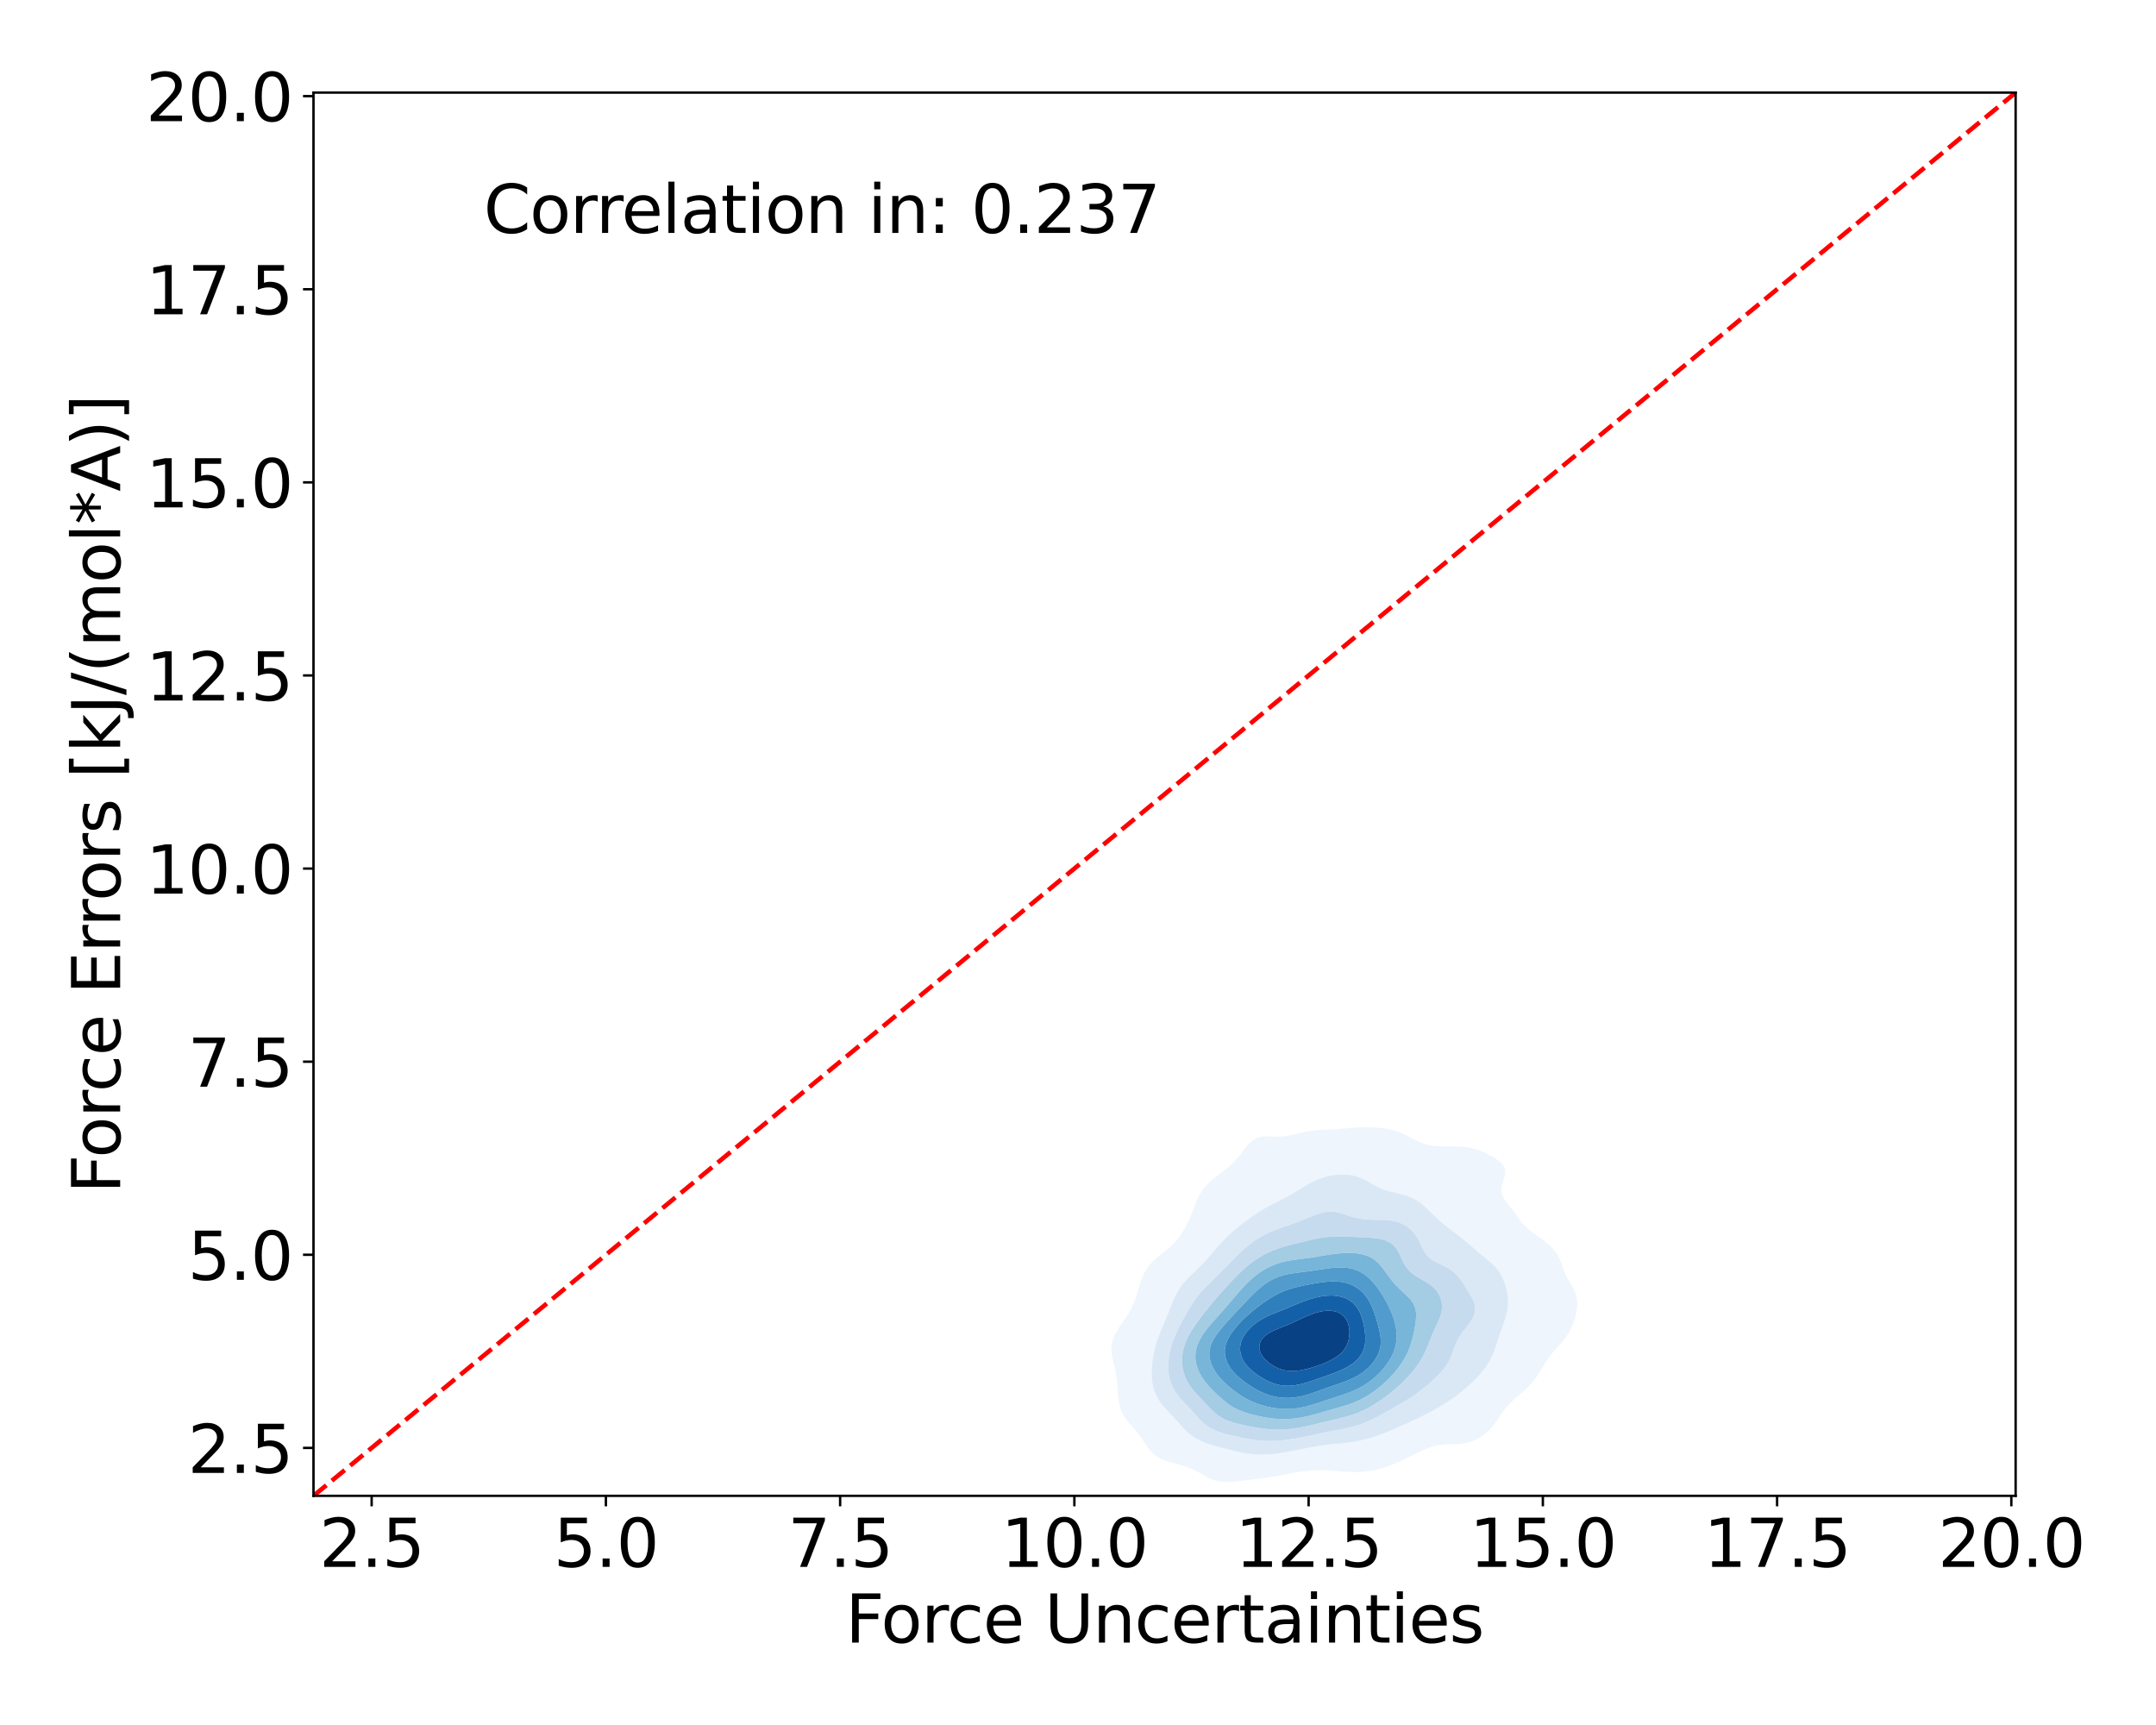 <?xml version="1.0" encoding="utf-8" standalone="no"?>
<!DOCTYPE svg PUBLIC "-//W3C//DTD SVG 1.1//EN"
  "http://www.w3.org/Graphics/SVG/1.1/DTD/svg11.dtd">
<svg xmlns:xlink="http://www.w3.org/1999/xlink" width="720pt" height="576pt" viewBox="0 0 720 576" xmlns="http://www.w3.org/2000/svg" version="1.1">
 <defs>
  <style type="text/css">*{stroke-linejoin: round; stroke-linecap: butt}</style>
 </defs>
 <g id="figure_1">
  <g id="patch_1">
   <path d="M 0 576 
L 720 576 
L 720 0 
L 0 0 
z
" style="fill: #ffffff"/>
  </g>
  <g id="axes_1">
   <g id="patch_2">
    <path d="M 104.69 499.48 
L 673.123 499.48 
L 673.123 30.921 
L 104.69 30.921 
z
" style="fill: #ffffff"/>
   </g>
   <g id="QuadContourSet_1">
    <path d="M 404.277 493.82 
L 406.036 494.416 
L 407.795 494.719 
L 409.554 494.8 
L 411.313 494.738 
L 413.072 494.594 
L 414.832 494.412 
L 416.591 494.217 
L 418.35 494.015 
L 420.109 493.801 
L 421.868 493.564 
L 423.596 493.298 
L 423.627 493.294 
L 425.386 493.042 
L 427.145 492.754 
L 428.905 492.431 
L 430.664 492.081 
L 432.187 491.771 
L 432.423 491.731 
L 434.182 491.454 
L 435.941 491.211 
L 437.7 491.025 
L 439.459 490.914 
L 441.218 490.89 
L 442.978 490.948 
L 444.737 491.066 
L 446.496 491.214 
L 448.255 491.36 
L 450.014 491.475 
L 451.773 491.534 
L 453.532 491.52 
L 455.291 491.418 
L 457.05 491.219 
L 458.81 490.912 
L 460.569 490.489 
L 461.37 490.245 
L 462.328 489.978 
L 464.087 489.386 
L 465.73 488.719 
L 465.846 488.674 
L 467.605 487.932 
L 469.134 487.192 
L 469.364 487.084 
L 471.123 486.228 
L 472.226 485.666 
L 472.883 485.336 
L 474.642 484.481 
L 475.421 484.139 
L 476.401 483.716 
L 478.16 483.085 
L 479.91 482.613 
L 479.919 482.611 
L 481.678 482.363 
L 483.437 482.264 
L 485.196 482.241 
L 486.956 482.183 
L 488.715 481.992 
L 490.474 481.602 
L 491.928 481.087 
L 492.233 480.977 
L 493.992 480.096 
L 494.824 479.56 
L 495.751 478.907 
L 496.785 478.034 
L 497.51 477.326 
L 498.266 476.507 
L 499.269 475.226 
L 499.455 474.981 
L 500.496 473.455 
L 501.028 472.633 
L 501.512 471.928 
L 502.615 470.402 
L 502.788 470.188 
L 503.954 468.875 
L 504.547 468.277 
L 505.543 467.349 
L 506.306 466.677 
L 507.309 465.823 
L 508.065 465.167 
L 509.061 464.296 
L 509.824 463.565 
L 510.639 462.77 
L 511.583 461.699 
L 511.986 461.243 
L 513.13 459.717 
L 513.342 459.383 
L 514.147 458.191 
L 515.053 456.664 
L 515.101 456.579 
L 516.017 455.138 
L 516.861 453.833 
L 517.02 453.612 
L 518.199 452.085 
L 518.62 451.576 
L 519.505 450.559 
L 520.379 449.586 
L 520.86 449.032 
L 522.138 447.526 
L 522.153 447.506 
L 523.271 445.98 
L 523.897 445.009 
L 524.215 444.453 
L 524.974 442.927 
L 525.588 441.4 
L 525.656 441.192 
L 526.062 439.874 
L 526.409 438.348 
L 526.629 436.821 
L 526.708 435.295 
L 526.61 433.768 
L 526.288 432.242 
L 525.7 430.716 
L 525.656 430.631 
L 524.863 429.189 
L 523.913 427.663 
L 523.897 427.635 
L 523.087 426.136 
L 522.396 424.61 
L 522.138 423.934 
L 521.846 423.084 
L 521.33 421.557 
L 520.689 420.031 
L 520.379 419.485 
L 519.827 418.505 
L 518.62 416.998 
L 518.604 416.978 
L 517.032 415.452 
L 516.861 415.31 
L 515.109 413.925 
L 515.101 413.92 
L 513.342 412.649 
L 512.98 412.399 
L 511.583 411.37 
L 510.916 410.873 
L 509.824 409.915 
L 509.217 409.346 
L 508.065 408.032 
L 507.89 407.82 
L 506.796 406.293 
L 506.306 405.597 
L 505.701 404.767 
L 504.547 403.318 
L 504.481 403.241 
L 503.231 401.714 
L 502.788 401.082 
L 502.168 400.188 
L 501.525 398.661 
L 501.374 397.135 
L 501.638 395.609 
L 502.117 394.082 
L 502.561 392.556 
L 502.704 391.029 
L 502.27 389.503 
L 501.028 387.977 
L 501.028 387.977 
L 499.269 386.73 
L 498.842 386.45 
L 497.51 385.733 
L 495.901 384.924 
L 495.751 384.854 
L 493.992 384.127 
L 492.233 383.554 
L 491.521 383.398 
L 490.474 383.16 
L 488.715 382.931 
L 486.956 382.836 
L 485.196 382.817 
L 483.437 382.82 
L 481.678 382.8 
L 479.919 382.717 
L 478.16 382.529 
L 476.401 382.191 
L 475.356 381.871 
L 474.642 381.627 
L 472.883 380.822 
L 471.995 380.345 
L 471.123 379.88 
L 469.364 378.967 
L 469.052 378.818 
L 467.605 378.181 
L 465.846 377.591 
L 464.649 377.292 
L 464.087 377.155 
L 462.328 376.824 
L 460.569 376.596 
L 458.81 376.453 
L 457.05 376.388 
L 455.291 376.398 
L 453.532 376.473 
L 451.773 376.598 
L 450.014 376.748 
L 448.255 376.897 
L 446.496 377.023 
L 444.737 377.12 
L 442.978 377.2 
L 441.281 377.292 
L 441.218 377.295 
L 439.459 377.426 
L 437.7 377.637 
L 435.941 377.942 
L 434.182 378.331 
L 432.423 378.766 
L 432.175 378.818 
L 430.664 379.136 
L 428.905 379.417 
L 427.145 379.558 
L 425.386 379.543 
L 423.627 379.451 
L 421.868 379.477 
L 420.109 379.85 
L 419.083 380.345 
L 418.35 380.758 
L 417.114 381.871 
L 416.591 382.391 
L 415.823 383.398 
L 414.832 384.68 
L 414.67 384.924 
L 413.501 386.45 
L 413.072 386.909 
L 412.14 387.977 
L 411.313 388.747 
L 410.52 389.503 
L 409.554 390.28 
L 408.638 391.029 
L 407.795 391.653 
L 406.623 392.556 
L 406.036 393.002 
L 404.703 394.082 
L 404.277 394.457 
L 403.056 395.609 
L 402.518 396.213 
L 401.738 397.135 
L 400.759 398.631 
L 400.739 398.661 
L 399.94 400.188 
L 399.317 401.714 
L 399 402.583 
L 398.752 403.241 
L 398.169 404.767 
L 397.56 406.293 
L 397.24 407.012 
L 396.864 407.82 
L 396.084 409.346 
L 395.481 410.458 
L 395.235 410.873 
L 394.237 412.399 
L 393.722 413.131 
L 393.081 413.925 
L 391.963 415.215 
L 391.723 415.452 
L 390.204 416.866 
L 390.066 416.978 
L 388.445 418.286 
L 388.155 418.505 
L 386.686 419.682 
L 386.255 420.031 
L 384.927 421.274 
L 384.639 421.557 
L 383.375 423.084 
L 383.167 423.402 
L 382.396 424.61 
L 381.665 426.136 
L 381.408 426.813 
L 381.066 427.663 
L 380.546 429.189 
L 380.092 430.716 
L 379.663 432.242 
L 379.649 432.289 
L 379.133 433.768 
L 378.546 435.295 
L 377.89 436.805 
L 377.882 436.821 
L 377.015 438.348 
L 376.131 439.798 
L 376.081 439.874 
L 375.022 441.4 
L 374.372 442.363 
L 373.982 442.927 
L 373.013 444.453 
L 372.613 445.211 
L 372.202 445.98 
L 371.603 447.506 
L 371.26 449.032 
L 371.164 450.559 
L 371.278 452.085 
L 371.543 453.612 
L 371.892 455.138 
L 372.259 456.664 
L 372.597 458.191 
L 372.613 458.277 
L 372.84 459.717 
L 373.023 461.243 
L 373.16 462.77 
L 373.271 464.296 
L 373.386 465.823 
L 373.546 467.349 
L 373.806 468.875 
L 374.238 470.402 
L 374.372 470.722 
L 374.86 471.928 
L 375.777 473.455 
L 376.131 473.913 
L 376.937 474.981 
L 377.89 476.06 
L 378.268 476.507 
L 379.597 478.034 
L 379.649 478.097 
L 380.755 479.56 
L 381.408 480.483 
L 381.813 481.087 
L 382.818 482.613 
L 383.167 483.111 
L 383.937 484.139 
L 384.927 485.2 
L 385.448 485.666 
L 386.686 486.546 
L 387.92 487.192 
L 388.445 487.429 
L 390.204 488.058 
L 391.963 488.549 
L 392.614 488.719 
L 393.722 489.025 
L 395.481 489.55 
L 397.24 490.142 
L 397.505 490.245 
L 399 490.956 
L 400.57 491.771 
L 400.759 491.888 
L 402.518 492.936 
L 403.242 493.298 
z
M 419.668 485.666 
L 418.35 485.585 
L 416.591 485.386 
L 414.832 485.096 
L 413.072 484.726 
L 411.313 484.287 
L 410.772 484.139 
L 409.554 483.848 
L 407.795 483.397 
L 406.036 482.901 
L 405.109 482.613 
L 404.277 482.372 
L 402.518 481.777 
L 400.888 481.087 
L 400.759 481.028 
L 399 480.085 
L 398.199 479.56 
L 397.24 478.817 
L 396.343 478.034 
L 395.481 477.151 
L 394.87 476.507 
L 393.722 475.204 
L 393.521 474.981 
L 392.122 473.455 
L 391.963 473.286 
L 390.651 471.928 
L 390.204 471.457 
L 389.216 470.402 
L 388.445 469.496 
L 387.934 468.875 
L 386.874 467.349 
L 386.686 467.014 
L 386.031 465.823 
L 385.421 464.296 
L 385.016 462.77 
L 384.927 462.231 
L 384.753 461.243 
L 384.616 459.717 
L 384.587 458.191 
L 384.644 456.664 
L 384.778 455.138 
L 384.927 454.044 
L 384.977 453.612 
L 385.216 452.085 
L 385.534 450.559 
L 385.944 449.032 
L 386.459 447.506 
L 386.686 446.927 
L 387.009 445.98 
L 387.6 444.453 
L 388.261 442.927 
L 388.445 442.512 
L 388.89 441.4 
L 389.516 439.874 
L 390.155 438.348 
L 390.204 438.226 
L 390.739 436.821 
L 391.348 435.295 
L 391.963 433.886 
L 392.014 433.768 
L 392.731 432.242 
L 393.604 430.716 
L 393.722 430.533 
L 394.638 429.189 
L 395.481 428.146 
L 395.895 427.663 
L 397.24 426.253 
L 397.356 426.136 
L 398.94 424.61 
L 399 424.553 
L 400.524 423.084 
L 400.759 422.849 
L 402.022 421.557 
L 402.518 421.022 
L 403.412 420.031 
L 404.277 419.034 
L 404.73 418.505 
L 406.032 416.978 
L 406.036 416.973 
L 407.355 415.452 
L 407.795 414.973 
L 408.785 413.925 
L 409.554 413.169 
L 410.359 412.399 
L 411.313 411.543 
L 412.083 410.873 
L 413.072 410.046 
L 413.938 409.346 
L 414.832 408.636 
L 415.91 407.82 
L 416.591 407.3 
L 418.007 406.293 
L 418.35 406.043 
L 420.109 404.868 
L 420.279 404.767 
L 421.868 403.762 
L 422.821 403.241 
L 423.627 402.76 
L 425.386 401.843 
L 425.664 401.714 
L 427.145 400.935 
L 428.68 400.188 
L 428.905 400.062 
L 430.664 399.105 
L 431.479 398.661 
L 432.423 398.084 
L 433.984 397.135 
L 434.182 397.008 
L 435.941 395.91 
L 436.459 395.609 
L 437.7 394.912 
L 439.419 394.082 
L 439.459 394.064 
L 441.218 393.376 
L 442.978 392.849 
L 444.335 392.556 
L 444.737 392.472 
L 446.496 392.238 
L 448.255 392.154 
L 450.014 392.229 
L 451.773 392.485 
L 452.058 392.556 
L 453.532 392.962 
L 455.291 393.684 
L 456.058 394.082 
L 457.05 394.634 
L 458.699 395.609 
L 458.81 395.672 
L 460.569 396.577 
L 461.911 397.135 
L 462.328 397.283 
L 464.087 397.799 
L 465.846 398.238 
L 467.557 398.661 
L 467.605 398.673 
L 469.364 399.159 
L 471.123 399.793 
L 471.964 400.188 
L 472.883 400.657 
L 474.453 401.714 
L 474.642 401.853 
L 476.223 403.241 
L 476.401 403.404 
L 477.779 404.767 
L 478.16 405.148 
L 479.338 406.293 
L 479.919 406.857 
L 481.014 407.82 
L 481.678 408.416 
L 482.859 409.346 
L 483.437 409.824 
L 484.847 410.873 
L 485.196 411.145 
L 486.863 412.399 
L 486.956 412.469 
L 488.715 413.861 
L 488.79 413.925 
L 490.474 415.326 
L 490.614 415.452 
L 492.233 416.838 
L 492.389 416.978 
L 493.992 418.349 
L 494.176 418.505 
L 495.751 419.823 
L 496.012 420.031 
L 497.51 421.294 
L 497.829 421.557 
L 499.269 422.932 
L 499.418 423.084 
L 500.633 424.61 
L 501.028 425.247 
L 501.521 426.136 
L 502.192 427.663 
L 502.726 429.189 
L 502.788 429.403 
L 503.15 430.716 
L 503.459 432.242 
L 503.627 433.768 
L 503.64 435.295 
L 503.496 436.821 
L 503.205 438.348 
L 502.788 439.874 
L 502.788 439.874 
L 502.32 441.4 
L 501.797 442.927 
L 501.252 444.453 
L 501.028 445.094 
L 500.724 445.98 
L 500.219 447.506 
L 499.717 449.032 
L 499.269 450.324 
L 499.189 450.559 
L 498.6 452.085 
L 497.903 453.612 
L 497.51 454.321 
L 497.062 455.138 
L 496.056 456.664 
L 495.751 457.057 
L 494.871 458.191 
L 493.992 459.184 
L 493.515 459.717 
L 492.233 461.022 
L 492.01 461.243 
L 490.474 462.68 
L 490.374 462.77 
L 488.715 464.207 
L 488.606 464.296 
L 486.956 465.616 
L 486.684 465.823 
L 485.196 466.912 
L 484.572 467.349 
L 483.437 468.105 
L 482.233 468.875 
L 481.678 469.213 
L 479.919 470.247 
L 479.65 470.402 
L 478.16 471.222 
L 476.826 471.928 
L 476.401 472.149 
L 474.642 473.031 
L 473.756 473.455 
L 472.883 473.881 
L 471.123 474.701 
L 470.494 474.981 
L 469.364 475.508 
L 467.605 476.292 
L 467.102 476.507 
L 465.846 477.07 
L 464.087 477.811 
L 463.53 478.034 
L 462.328 478.527 
L 460.569 479.189 
L 459.467 479.56 
L 458.81 479.787 
L 457.05 480.336 
L 455.291 480.789 
L 453.856 481.087 
L 453.532 481.158 
L 451.773 481.482 
L 450.014 481.73 
L 448.255 481.925 
L 446.496 482.094 
L 444.737 482.262 
L 442.978 482.452 
L 441.712 482.613 
L 441.218 482.683 
L 439.459 482.983 
L 437.7 483.308 
L 435.941 483.645 
L 434.182 483.982 
L 433.347 484.139 
L 432.423 484.338 
L 430.664 484.693 
L 428.905 485.009 
L 427.145 485.277 
L 425.386 485.49 
L 423.627 485.636 
L 422.868 485.666 
L 421.868 485.712 
L 420.109 485.695 
z
" clip-path="url(#p7389b83a5f)" style="fill: #eef5fc"/>
    <path d="M 420.109 485.695 
L 421.868 485.712 
L 422.868 485.666 
L 423.627 485.636 
L 425.386 485.49 
L 427.145 485.277 
L 428.905 485.009 
L 430.664 484.693 
L 432.423 484.338 
L 433.347 484.139 
L 434.182 483.982 
L 435.941 483.645 
L 437.7 483.308 
L 439.459 482.983 
L 441.218 482.683 
L 441.712 482.613 
L 442.978 482.452 
L 444.737 482.262 
L 446.496 482.094 
L 448.255 481.925 
L 450.014 481.73 
L 451.773 481.482 
L 453.532 481.158 
L 453.856 481.087 
L 455.291 480.789 
L 457.05 480.336 
L 458.81 479.787 
L 459.467 479.56 
L 460.569 479.189 
L 462.328 478.527 
L 463.53 478.034 
L 464.087 477.811 
L 465.846 477.07 
L 467.102 476.507 
L 467.605 476.292 
L 469.364 475.508 
L 470.494 474.981 
L 471.123 474.701 
L 472.883 473.881 
L 473.756 473.455 
L 474.642 473.031 
L 476.401 472.149 
L 476.826 471.928 
L 478.16 471.222 
L 479.65 470.402 
L 479.919 470.247 
L 481.678 469.213 
L 482.233 468.875 
L 483.437 468.105 
L 484.572 467.349 
L 485.196 466.912 
L 486.684 465.823 
L 486.956 465.616 
L 488.606 464.296 
L 488.715 464.207 
L 490.374 462.77 
L 490.474 462.68 
L 492.01 461.243 
L 492.233 461.022 
L 493.515 459.717 
L 493.992 459.184 
L 494.871 458.191 
L 495.751 457.057 
L 496.056 456.664 
L 497.062 455.138 
L 497.51 454.321 
L 497.903 453.612 
L 498.6 452.085 
L 499.189 450.559 
L 499.269 450.324 
L 499.717 449.032 
L 500.219 447.506 
L 500.724 445.98 
L 501.028 445.094 
L 501.252 444.453 
L 501.797 442.927 
L 502.32 441.4 
L 502.788 439.874 
L 502.788 439.874 
L 503.205 438.348 
L 503.496 436.821 
L 503.64 435.295 
L 503.627 433.768 
L 503.459 432.242 
L 503.15 430.716 
L 502.788 429.403 
L 502.726 429.189 
L 502.192 427.663 
L 501.521 426.136 
L 501.028 425.247 
L 500.633 424.61 
L 499.418 423.084 
L 499.269 422.932 
L 497.829 421.557 
L 497.51 421.294 
L 496.012 420.031 
L 495.751 419.823 
L 494.176 418.505 
L 493.992 418.349 
L 492.389 416.978 
L 492.233 416.838 
L 490.614 415.452 
L 490.474 415.326 
L 488.79 413.925 
L 488.715 413.861 
L 486.956 412.469 
L 486.863 412.399 
L 485.196 411.145 
L 484.847 410.873 
L 483.437 409.824 
L 482.859 409.346 
L 481.678 408.416 
L 481.014 407.82 
L 479.919 406.857 
L 479.338 406.293 
L 478.16 405.148 
L 477.779 404.767 
L 476.401 403.404 
L 476.223 403.241 
L 474.642 401.853 
L 474.453 401.714 
L 472.883 400.657 
L 471.964 400.188 
L 471.123 399.793 
L 469.364 399.159 
L 467.605 398.673 
L 467.557 398.661 
L 465.846 398.238 
L 464.087 397.799 
L 462.328 397.283 
L 461.911 397.135 
L 460.569 396.577 
L 458.81 395.672 
L 458.699 395.609 
L 457.05 394.634 
L 456.058 394.082 
L 455.291 393.684 
L 453.532 392.962 
L 452.058 392.556 
L 451.773 392.485 
L 450.014 392.229 
L 448.255 392.154 
L 446.496 392.238 
L 444.737 392.472 
L 444.335 392.556 
L 442.978 392.849 
L 441.218 393.376 
L 439.459 394.064 
L 439.419 394.082 
L 437.7 394.912 
L 436.459 395.609 
L 435.941 395.91 
L 434.182 397.008 
L 433.984 397.135 
L 432.423 398.084 
L 431.479 398.661 
L 430.664 399.105 
L 428.905 400.062 
L 428.68 400.188 
L 427.145 400.935 
L 425.664 401.714 
L 425.386 401.843 
L 423.627 402.76 
L 422.821 403.241 
L 421.868 403.762 
L 420.279 404.767 
L 420.109 404.868 
L 418.35 406.043 
L 418.007 406.293 
L 416.591 407.3 
L 415.91 407.82 
L 414.832 408.636 
L 413.938 409.346 
L 413.072 410.046 
L 412.083 410.873 
L 411.313 411.543 
L 410.359 412.399 
L 409.554 413.169 
L 408.785 413.925 
L 407.795 414.973 
L 407.355 415.452 
L 406.036 416.973 
L 406.032 416.978 
L 404.73 418.505 
L 404.277 419.034 
L 403.412 420.031 
L 402.518 421.022 
L 402.022 421.557 
L 400.759 422.849 
L 400.524 423.084 
L 399 424.553 
L 398.94 424.61 
L 397.356 426.136 
L 397.24 426.253 
L 395.895 427.663 
L 395.481 428.146 
L 394.638 429.189 
L 393.722 430.533 
L 393.604 430.716 
L 392.731 432.242 
L 392.014 433.768 
L 391.963 433.886 
L 391.348 435.295 
L 390.739 436.821 
L 390.204 438.226 
L 390.155 438.348 
L 389.516 439.874 
L 388.89 441.4 
L 388.445 442.512 
L 388.261 442.927 
L 387.6 444.453 
L 387.009 445.98 
L 386.686 446.927 
L 386.459 447.506 
L 385.944 449.032 
L 385.534 450.559 
L 385.216 452.085 
L 384.977 453.612 
L 384.927 454.044 
L 384.778 455.138 
L 384.644 456.664 
L 384.587 458.191 
L 384.616 459.717 
L 384.753 461.243 
L 384.927 462.231 
L 385.016 462.77 
L 385.421 464.296 
L 386.031 465.823 
L 386.686 467.014 
L 386.874 467.349 
L 387.934 468.875 
L 388.445 469.496 
L 389.216 470.402 
L 390.204 471.457 
L 390.651 471.928 
L 391.963 473.286 
L 392.122 473.455 
L 393.521 474.981 
L 393.722 475.204 
L 394.87 476.507 
L 395.481 477.151 
L 396.343 478.034 
L 397.24 478.817 
L 398.199 479.56 
L 399 480.085 
L 400.759 481.028 
L 400.888 481.087 
L 402.518 481.777 
L 404.277 482.372 
L 405.109 482.613 
L 406.036 482.901 
L 407.795 483.397 
L 409.554 483.848 
L 410.772 484.139 
L 411.313 484.287 
L 413.072 484.726 
L 414.832 485.096 
L 416.591 485.386 
L 418.35 485.585 
L 419.668 485.666 
z
M 421.86 481.087 
L 420.109 480.939 
L 418.35 480.713 
L 416.591 480.424 
L 414.832 480.086 
L 413.072 479.711 
L 412.414 479.56 
L 411.313 479.321 
L 409.554 478.894 
L 407.795 478.385 
L 406.806 478.034 
L 406.036 477.743 
L 404.277 476.888 
L 403.654 476.507 
L 402.518 475.696 
L 401.678 474.981 
L 400.759 474.076 
L 400.171 473.455 
L 399 472.136 
L 398.814 471.928 
L 397.422 470.402 
L 397.24 470.208 
L 395.958 468.875 
L 395.481 468.369 
L 394.523 467.349 
L 393.722 466.403 
L 393.246 465.823 
L 392.199 464.296 
L 391.963 463.864 
L 391.388 462.77 
L 390.806 461.243 
L 390.427 459.717 
L 390.213 458.191 
L 390.204 458.018 
L 390.129 456.664 
L 390.166 455.138 
L 390.204 454.752 
L 390.303 453.612 
L 390.529 452.085 
L 390.852 450.559 
L 391.277 449.032 
L 391.814 447.506 
L 391.963 447.142 
L 392.415 445.98 
L 393.1 444.453 
L 393.722 443.208 
L 393.862 442.927 
L 394.646 441.4 
L 395.481 439.874 
L 395.481 439.874 
L 396.319 438.348 
L 397.208 436.821 
L 397.24 436.766 
L 398.146 435.295 
L 399 434.048 
L 399.2 433.768 
L 400.39 432.242 
L 400.759 431.817 
L 401.736 430.716 
L 402.518 429.914 
L 403.221 429.189 
L 404.277 428.164 
L 404.779 427.663 
L 406.036 426.445 
L 406.342 426.136 
L 407.795 424.69 
L 407.873 424.61 
L 409.351 423.084 
L 409.554 422.871 
L 410.815 421.557 
L 411.313 421.039 
L 412.311 420.031 
L 413.072 419.266 
L 413.877 418.505 
L 414.832 417.604 
L 415.556 416.978 
L 416.591 416.083 
L 417.408 415.452 
L 418.35 414.721 
L 419.529 413.925 
L 420.109 413.53 
L 421.868 412.507 
L 422.088 412.399 
L 423.627 411.622 
L 425.386 410.886 
L 425.423 410.873 
L 427.145 410.213 
L 428.905 409.607 
L 429.682 409.346 
L 430.664 409 
L 432.423 408.367 
L 433.89 407.82 
L 434.182 407.704 
L 435.941 406.986 
L 437.67 406.293 
L 437.7 406.28 
L 439.459 405.591 
L 441.218 405.03 
L 442.508 404.767 
L 442.978 404.659 
L 444.737 404.548 
L 446.496 404.761 
L 446.518 404.767 
L 448.255 405.214 
L 450.014 405.816 
L 451.386 406.293 
L 451.773 406.401 
L 453.532 406.804 
L 455.291 407.076 
L 457.05 407.227 
L 458.81 407.29 
L 460.569 407.316 
L 462.328 407.365 
L 464.087 407.504 
L 465.846 407.813 
L 465.87 407.82 
L 467.605 408.343 
L 469.364 409.218 
L 469.555 409.346 
L 471.123 410.551 
L 471.458 410.873 
L 472.746 412.399 
L 472.883 412.609 
L 473.696 413.925 
L 474.432 415.452 
L 474.642 415.934 
L 475.158 416.978 
L 476.031 418.505 
L 476.401 418.996 
L 477.425 420.031 
L 478.16 420.589 
L 479.804 421.557 
L 479.919 421.616 
L 481.678 422.432 
L 482.968 423.084 
L 483.437 423.336 
L 485.196 424.505 
L 485.327 424.61 
L 486.884 426.136 
L 486.956 426.224 
L 488.05 427.663 
L 488.715 428.702 
L 489.039 429.189 
L 489.995 430.716 
L 490.474 431.529 
L 490.936 432.242 
L 491.791 433.768 
L 492.233 434.876 
L 492.401 435.295 
L 492.654 436.821 
L 492.509 438.348 
L 492.233 439.152 
L 491.971 439.874 
L 491.075 441.4 
L 490.474 442.216 
L 489.935 442.927 
L 488.715 444.431 
L 488.697 444.453 
L 487.606 445.98 
L 486.956 447.045 
L 486.701 447.506 
L 486.027 449.032 
L 485.454 450.559 
L 485.196 451.273 
L 484.926 452.085 
L 484.317 453.612 
L 483.491 455.138 
L 483.437 455.216 
L 482.478 456.664 
L 481.678 457.609 
L 481.205 458.191 
L 479.919 459.515 
L 479.732 459.717 
L 478.16 461.2 
L 478.116 461.243 
L 476.401 462.752 
L 476.381 462.77 
L 474.642 464.181 
L 474.5 464.296 
L 472.883 465.481 
L 472.411 465.823 
L 471.123 466.664 
L 470.057 467.349 
L 469.364 467.756 
L 467.605 468.79 
L 467.466 468.875 
L 465.846 469.814 
L 464.831 470.402 
L 464.087 470.818 
L 462.328 471.804 
L 462.108 471.928 
L 460.569 472.785 
L 459.269 473.455 
L 458.81 473.691 
L 457.05 474.531 
L 455.956 474.981 
L 455.291 475.259 
L 453.532 475.891 
L 451.773 476.394 
L 451.302 476.507 
L 450.014 476.834 
L 448.255 477.207 
L 446.496 477.537 
L 444.737 477.851 
L 443.754 478.034 
L 442.978 478.188 
L 441.218 478.556 
L 439.459 478.932 
L 437.7 479.304 
L 436.455 479.56 
L 435.941 479.675 
L 434.182 480.045 
L 432.423 480.373 
L 430.664 480.653 
L 428.905 480.878 
L 427.145 481.041 
L 426.28 481.087 
L 425.386 481.14 
L 423.627 481.158 
L 421.868 481.087 
z
" clip-path="url(#p7389b83a5f)" style="fill: #dae8f6"/>
    <path d="M 421.868 481.087 
L 423.627 481.158 
L 425.386 481.14 
L 426.28 481.087 
L 427.145 481.041 
L 428.905 480.878 
L 430.664 480.653 
L 432.423 480.373 
L 434.182 480.045 
L 435.941 479.675 
L 436.455 479.56 
L 437.7 479.304 
L 439.459 478.932 
L 441.218 478.556 
L 442.978 478.188 
L 443.754 478.034 
L 444.737 477.851 
L 446.496 477.537 
L 448.255 477.207 
L 450.014 476.834 
L 451.302 476.507 
L 451.773 476.394 
L 453.532 475.891 
L 455.291 475.259 
L 455.956 474.981 
L 457.05 474.531 
L 458.81 473.691 
L 459.269 473.455 
L 460.569 472.785 
L 462.108 471.928 
L 462.328 471.804 
L 464.087 470.818 
L 464.831 470.402 
L 465.846 469.814 
L 467.466 468.875 
L 467.605 468.79 
L 469.364 467.756 
L 470.057 467.349 
L 471.123 466.664 
L 472.411 465.823 
L 472.883 465.481 
L 474.5 464.296 
L 474.642 464.181 
L 476.381 462.77 
L 476.401 462.752 
L 478.116 461.243 
L 478.16 461.2 
L 479.732 459.717 
L 479.919 459.515 
L 481.205 458.191 
L 481.678 457.609 
L 482.478 456.664 
L 483.437 455.216 
L 483.491 455.138 
L 484.317 453.612 
L 484.926 452.085 
L 485.196 451.273 
L 485.454 450.559 
L 486.027 449.032 
L 486.701 447.506 
L 486.956 447.045 
L 487.606 445.98 
L 488.697 444.453 
L 488.715 444.431 
L 489.935 442.927 
L 490.474 442.216 
L 491.075 441.4 
L 491.971 439.874 
L 492.233 439.152 
L 492.509 438.348 
L 492.654 436.821 
L 492.401 435.295 
L 492.233 434.876 
L 491.791 433.768 
L 490.936 432.242 
L 490.474 431.529 
L 489.995 430.716 
L 489.039 429.189 
L 488.715 428.702 
L 488.05 427.663 
L 486.956 426.224 
L 486.884 426.136 
L 485.327 424.61 
L 485.196 424.505 
L 483.437 423.336 
L 482.968 423.084 
L 481.678 422.432 
L 479.919 421.616 
L 479.804 421.557 
L 478.16 420.589 
L 477.425 420.031 
L 476.401 418.996 
L 476.031 418.505 
L 475.158 416.978 
L 474.642 415.934 
L 474.432 415.452 
L 473.696 413.925 
L 472.883 412.609 
L 472.746 412.399 
L 471.458 410.873 
L 471.123 410.551 
L 469.555 409.346 
L 469.364 409.218 
L 467.605 408.343 
L 465.87 407.82 
L 465.846 407.813 
L 464.087 407.504 
L 462.328 407.365 
L 460.569 407.316 
L 458.81 407.29 
L 457.05 407.227 
L 455.291 407.076 
L 453.532 406.804 
L 451.773 406.401 
L 451.386 406.293 
L 450.014 405.816 
L 448.255 405.214 
L 446.518 404.767 
L 446.496 404.761 
L 444.737 404.548 
L 442.978 404.659 
L 442.508 404.767 
L 441.218 405.03 
L 439.459 405.591 
L 437.7 406.28 
L 437.67 406.293 
L 435.941 406.986 
L 434.182 407.704 
L 433.89 407.82 
L 432.423 408.367 
L 430.664 409 
L 429.682 409.346 
L 428.905 409.607 
L 427.145 410.213 
L 425.423 410.873 
L 425.386 410.886 
L 423.627 411.622 
L 422.088 412.399 
L 421.868 412.507 
L 420.109 413.53 
L 419.529 413.925 
L 418.35 414.721 
L 417.408 415.452 
L 416.591 416.083 
L 415.556 416.978 
L 414.832 417.604 
L 413.877 418.505 
L 413.072 419.266 
L 412.311 420.031 
L 411.313 421.039 
L 410.815 421.557 
L 409.554 422.871 
L 409.351 423.084 
L 407.873 424.61 
L 407.795 424.69 
L 406.342 426.136 
L 406.036 426.445 
L 404.779 427.663 
L 404.277 428.164 
L 403.221 429.189 
L 402.518 429.914 
L 401.736 430.716 
L 400.759 431.817 
L 400.39 432.242 
L 399.2 433.768 
L 399 434.048 
L 398.146 435.295 
L 397.24 436.766 
L 397.208 436.821 
L 396.319 438.348 
L 395.481 439.874 
L 395.481 439.874 
L 394.646 441.4 
L 393.862 442.927 
L 393.722 443.208 
L 393.1 444.453 
L 392.415 445.98 
L 391.963 447.142 
L 391.814 447.506 
L 391.277 449.032 
L 390.852 450.559 
L 390.529 452.085 
L 390.303 453.612 
L 390.204 454.752 
L 390.166 455.138 
L 390.129 456.664 
L 390.204 458.018 
L 390.213 458.191 
L 390.427 459.717 
L 390.806 461.243 
L 391.388 462.77 
L 391.963 463.864 
L 392.199 464.296 
L 393.246 465.823 
L 393.722 466.403 
L 394.523 467.349 
L 395.481 468.369 
L 395.958 468.875 
L 397.24 470.208 
L 397.422 470.402 
L 398.814 471.928 
L 399 472.136 
L 400.171 473.455 
L 400.759 474.076 
L 401.678 474.981 
L 402.518 475.696 
L 403.654 476.507 
L 404.277 476.888 
L 406.036 477.743 
L 406.806 478.034 
L 407.795 478.385 
L 409.554 478.894 
L 411.313 479.321 
L 412.414 479.56 
L 413.072 479.711 
L 414.832 480.086 
L 416.591 480.424 
L 418.35 480.713 
L 420.109 480.939 
L 421.86 481.087 
z
M 418.535 476.507 
L 418.35 476.476 
L 416.591 476.141 
L 414.832 475.768 
L 413.072 475.345 
L 411.777 474.981 
L 411.313 474.84 
L 409.554 474.182 
L 408.072 473.455 
L 407.795 473.297 
L 406.036 472.048 
L 405.894 471.928 
L 404.277 470.402 
L 404.277 470.402 
L 402.827 468.875 
L 402.518 468.554 
L 401.376 467.349 
L 400.759 466.702 
L 399.929 465.823 
L 399 464.781 
L 398.58 464.296 
L 397.42 462.77 
L 397.24 462.49 
L 396.483 461.243 
L 395.768 459.717 
L 395.481 458.888 
L 395.254 458.191 
L 394.921 456.664 
L 394.757 455.138 
L 394.75 453.612 
L 394.895 452.085 
L 395.192 450.559 
L 395.481 449.576 
L 395.639 449.032 
L 396.228 447.506 
L 396.965 445.98 
L 397.24 445.484 
L 397.833 444.453 
L 398.819 442.927 
L 399 442.658 
L 399.891 441.4 
L 400.759 440.225 
L 401.031 439.874 
L 402.21 438.348 
L 402.518 437.95 
L 403.418 436.821 
L 404.277 435.766 
L 404.664 435.295 
L 405.955 433.768 
L 406.036 433.677 
L 407.27 432.242 
L 407.795 431.664 
L 408.628 430.716 
L 409.554 429.713 
L 410.023 429.189 
L 411.313 427.812 
L 411.451 427.663 
L 412.922 426.136 
L 413.072 425.985 
L 414.477 424.61 
L 414.832 424.275 
L 416.172 423.084 
L 416.591 422.721 
L 418.074 421.557 
L 418.35 421.343 
L 420.109 420.139 
L 420.292 420.031 
L 421.868 419.083 
L 423.03 418.505 
L 423.627 418.196 
L 425.386 417.434 
L 426.675 416.978 
L 427.145 416.8 
L 428.905 416.238 
L 430.664 415.76 
L 431.932 415.452 
L 432.423 415.32 
L 434.182 414.88 
L 435.941 414.453 
L 437.7 414.04 
L 438.24 413.925 
L 439.459 413.644 
L 441.218 413.313 
L 442.978 413.083 
L 444.737 412.958 
L 446.496 412.919 
L 448.255 412.933 
L 450.014 412.973 
L 451.773 413.022 
L 453.532 413.076 
L 455.291 413.142 
L 457.05 413.238 
L 458.81 413.391 
L 460.569 413.646 
L 461.763 413.925 
L 462.328 414.084 
L 464.087 414.87 
L 464.94 415.452 
L 465.846 416.311 
L 466.376 416.978 
L 467.258 418.505 
L 467.605 419.24 
L 467.951 420.031 
L 468.662 421.557 
L 469.364 422.774 
L 469.563 423.084 
L 470.869 424.61 
L 471.123 424.847 
L 472.829 426.136 
L 472.883 426.172 
L 474.642 427.193 
L 475.503 427.663 
L 476.401 428.193 
L 477.914 429.189 
L 478.16 429.392 
L 479.517 430.716 
L 479.919 431.273 
L 480.538 432.242 
L 481.176 433.768 
L 481.511 435.295 
L 481.561 436.821 
L 481.338 438.348 
L 480.873 439.874 
L 480.228 441.4 
L 479.919 442.025 
L 479.516 442.927 
L 478.812 444.453 
L 478.16 445.897 
L 478.126 445.98 
L 477.524 447.506 
L 476.921 449.032 
L 476.401 450.255 
L 476.281 450.559 
L 475.604 452.085 
L 474.777 453.612 
L 474.642 453.825 
L 473.854 455.138 
L 472.883 456.471 
L 472.749 456.664 
L 471.541 458.191 
L 471.123 458.656 
L 470.202 459.717 
L 469.364 460.573 
L 468.724 461.243 
L 467.605 462.298 
L 467.11 462.77 
L 465.846 463.866 
L 465.351 464.296 
L 464.087 465.307 
L 463.436 465.823 
L 462.328 466.643 
L 461.346 467.349 
L 460.569 467.881 
L 459.034 468.875 
L 458.81 469.016 
L 457.05 470.044 
L 456.363 470.402 
L 455.291 470.948 
L 453.532 471.714 
L 452.956 471.928 
L 451.773 472.363 
L 450.014 472.903 
L 448.255 473.367 
L 447.896 473.455 
L 446.496 473.797 
L 444.737 474.212 
L 442.978 474.631 
L 441.541 474.981 
L 441.218 475.06 
L 439.459 475.497 
L 437.7 475.917 
L 435.941 476.304 
L 434.891 476.507 
L 434.182 476.65 
L 432.423 476.94 
L 430.664 477.158 
L 428.905 477.297 
L 427.145 477.354 
L 425.386 477.327 
L 423.627 477.217 
L 421.868 477.03 
L 420.109 476.778 
z
" clip-path="url(#p7389b83a5f)" style="fill: #c7dbef"/>
    <path d="M 420.109 476.778 
L 421.868 477.03 
L 423.627 477.217 
L 425.386 477.327 
L 427.145 477.354 
L 428.905 477.297 
L 430.664 477.158 
L 432.423 476.94 
L 434.182 476.65 
L 434.891 476.507 
L 435.941 476.304 
L 437.7 475.917 
L 439.459 475.497 
L 441.218 475.06 
L 441.541 474.981 
L 442.978 474.631 
L 444.737 474.212 
L 446.496 473.797 
L 447.896 473.455 
L 448.255 473.367 
L 450.014 472.903 
L 451.773 472.363 
L 452.956 471.928 
L 453.532 471.714 
L 455.291 470.948 
L 456.363 470.402 
L 457.05 470.044 
L 458.81 469.016 
L 459.034 468.875 
L 460.569 467.881 
L 461.346 467.349 
L 462.328 466.643 
L 463.436 465.823 
L 464.087 465.307 
L 465.351 464.296 
L 465.846 463.866 
L 467.11 462.77 
L 467.605 462.298 
L 468.724 461.243 
L 469.364 460.573 
L 470.202 459.717 
L 471.123 458.656 
L 471.541 458.191 
L 472.749 456.664 
L 472.883 456.471 
L 473.854 455.138 
L 474.642 453.825 
L 474.777 453.612 
L 475.604 452.085 
L 476.281 450.559 
L 476.401 450.255 
L 476.921 449.032 
L 477.524 447.506 
L 478.126 445.98 
L 478.16 445.897 
L 478.812 444.453 
L 479.516 442.927 
L 479.919 442.025 
L 480.228 441.4 
L 480.873 439.874 
L 481.338 438.348 
L 481.561 436.821 
L 481.511 435.295 
L 481.176 433.768 
L 480.538 432.242 
L 479.919 431.273 
L 479.517 430.716 
L 478.16 429.392 
L 477.914 429.189 
L 476.401 428.193 
L 475.503 427.663 
L 474.642 427.193 
L 472.883 426.172 
L 472.829 426.136 
L 471.123 424.847 
L 470.869 424.61 
L 469.563 423.084 
L 469.364 422.774 
L 468.662 421.557 
L 467.951 420.031 
L 467.605 419.24 
L 467.258 418.505 
L 466.376 416.978 
L 465.846 416.311 
L 464.94 415.452 
L 464.087 414.87 
L 462.328 414.084 
L 461.763 413.925 
L 460.569 413.646 
L 458.81 413.391 
L 457.05 413.238 
L 455.291 413.142 
L 453.532 413.076 
L 451.773 413.022 
L 450.014 412.973 
L 448.255 412.933 
L 446.496 412.919 
L 444.737 412.958 
L 442.978 413.083 
L 441.218 413.313 
L 439.459 413.644 
L 438.24 413.925 
L 437.7 414.04 
L 435.941 414.453 
L 434.182 414.88 
L 432.423 415.32 
L 431.932 415.452 
L 430.664 415.76 
L 428.905 416.238 
L 427.145 416.8 
L 426.675 416.978 
L 425.386 417.434 
L 423.627 418.196 
L 423.03 418.505 
L 421.868 419.083 
L 420.292 420.031 
L 420.109 420.139 
L 418.35 421.343 
L 418.074 421.557 
L 416.591 422.721 
L 416.172 423.084 
L 414.832 424.275 
L 414.477 424.61 
L 413.072 425.985 
L 412.922 426.136 
L 411.451 427.663 
L 411.313 427.812 
L 410.023 429.189 
L 409.554 429.713 
L 408.628 430.716 
L 407.795 431.664 
L 407.27 432.242 
L 406.036 433.677 
L 405.955 433.768 
L 404.664 435.295 
L 404.277 435.766 
L 403.418 436.821 
L 402.518 437.95 
L 402.21 438.348 
L 401.031 439.874 
L 400.759 440.225 
L 399.891 441.4 
L 399 442.658 
L 398.819 442.927 
L 397.833 444.453 
L 397.24 445.484 
L 396.965 445.98 
L 396.228 447.506 
L 395.639 449.032 
L 395.481 449.576 
L 395.192 450.559 
L 394.895 452.085 
L 394.75 453.612 
L 394.757 455.138 
L 394.921 456.664 
L 395.254 458.191 
L 395.481 458.888 
L 395.768 459.717 
L 396.483 461.243 
L 397.24 462.49 
L 397.42 462.77 
L 398.58 464.296 
L 399 464.781 
L 399.929 465.823 
L 400.759 466.702 
L 401.376 467.349 
L 402.518 468.554 
L 402.827 468.875 
L 404.277 470.402 
L 404.277 470.402 
L 405.894 471.928 
L 406.036 472.048 
L 407.795 473.297 
L 408.072 473.455 
L 409.554 474.182 
L 411.313 474.84 
L 411.777 474.981 
L 413.072 475.345 
L 414.832 475.768 
L 416.591 476.141 
L 418.35 476.476 
L 418.535 476.507 
z
M 423.626 473.455 
L 421.868 473.157 
L 420.109 472.793 
L 418.35 472.368 
L 416.763 471.928 
L 416.591 471.876 
L 414.832 471.276 
L 413.072 470.543 
L 412.785 470.402 
L 411.313 469.577 
L 410.275 468.875 
L 409.554 468.343 
L 408.368 467.349 
L 407.795 466.858 
L 406.679 465.823 
L 406.036 465.225 
L 405.09 464.296 
L 404.277 463.467 
L 403.629 462.77 
L 402.518 461.446 
L 402.357 461.243 
L 401.308 459.717 
L 400.759 458.744 
L 400.468 458.191 
L 399.84 456.664 
L 399.417 455.138 
L 399.207 453.612 
L 399.22 452.085 
L 399.459 450.559 
L 399.919 449.032 
L 400.591 447.506 
L 400.759 447.209 
L 401.48 445.98 
L 402.518 444.492 
L 402.546 444.453 
L 403.759 442.927 
L 404.277 442.312 
L 405.063 441.4 
L 406.036 440.298 
L 406.414 439.874 
L 407.775 438.348 
L 407.795 438.325 
L 409.107 436.821 
L 409.554 436.304 
L 410.424 435.295 
L 411.313 434.256 
L 411.732 433.768 
L 413.04 432.242 
L 413.072 432.205 
L 414.372 430.716 
L 414.832 430.208 
L 415.78 429.189 
L 416.591 428.361 
L 417.315 427.663 
L 418.35 426.724 
L 419.06 426.136 
L 420.109 425.321 
L 421.148 424.61 
L 421.868 424.141 
L 423.627 423.171 
L 423.818 423.084 
L 425.386 422.382 
L 427.145 421.764 
L 427.913 421.557 
L 428.905 421.284 
L 430.664 420.922 
L 432.423 420.646 
L 434.182 420.418 
L 435.941 420.203 
L 437.247 420.031 
L 437.7 419.966 
L 439.459 419.686 
L 441.218 419.385 
L 442.978 419.086 
L 444.737 418.815 
L 446.496 418.592 
L 447.486 418.505 
L 448.255 418.434 
L 450.014 418.363 
L 451.773 418.4 
L 452.892 418.505 
L 453.532 418.57 
L 455.291 418.922 
L 457.05 419.522 
L 458.048 420.031 
L 458.81 420.498 
L 460.068 421.557 
L 460.569 422.049 
L 461.432 423.084 
L 462.328 424.243 
L 462.585 424.61 
L 463.692 426.136 
L 464.087 426.665 
L 464.871 427.663 
L 465.846 428.84 
L 466.179 429.189 
L 467.605 430.646 
L 467.687 430.716 
L 469.364 432.242 
L 469.364 432.242 
L 470.913 433.768 
L 471.123 434.049 
L 472.003 435.295 
L 472.632 436.821 
L 472.883 438.252 
L 472.897 438.348 
L 472.911 439.874 
L 472.883 440.159 
L 472.767 441.4 
L 472.533 442.927 
L 472.246 444.453 
L 471.916 445.98 
L 471.533 447.506 
L 471.123 448.855 
L 471.073 449.032 
L 470.529 450.559 
L 469.857 452.085 
L 469.364 452.998 
L 469.045 453.612 
L 468.096 455.138 
L 467.605 455.816 
L 467.002 456.664 
L 465.846 458.084 
L 465.76 458.191 
L 464.39 459.717 
L 464.087 460.025 
L 462.864 461.243 
L 462.328 461.736 
L 461.158 462.77 
L 460.569 463.258 
L 459.234 464.296 
L 458.81 464.61 
L 457.05 465.801 
L 457.016 465.823 
L 455.291 466.832 
L 454.272 467.349 
L 453.532 467.713 
L 451.773 468.452 
L 450.601 468.875 
L 450.014 469.081 
L 448.255 469.627 
L 446.496 470.138 
L 445.586 470.402 
L 444.737 470.638 
L 442.978 471.14 
L 441.218 471.653 
L 440.271 471.928 
L 439.459 472.154 
L 437.7 472.619 
L 435.941 473.035 
L 434.182 473.38 
L 433.668 473.455 
L 432.423 473.635 
L 430.664 473.794 
L 428.905 473.853 
L 427.145 473.813 
L 425.386 473.677 
L 423.627 473.455 
z
" clip-path="url(#p7389b83a5f)" style="fill: #a4cce3"/>
    <path d="M 423.627 473.455 
L 425.386 473.677 
L 427.145 473.813 
L 428.905 473.853 
L 430.664 473.794 
L 432.423 473.635 
L 433.668 473.455 
L 434.182 473.38 
L 435.941 473.035 
L 437.7 472.619 
L 439.459 472.154 
L 440.271 471.928 
L 441.218 471.653 
L 442.978 471.14 
L 444.737 470.638 
L 445.586 470.402 
L 446.496 470.138 
L 448.255 469.627 
L 450.014 469.081 
L 450.601 468.875 
L 451.773 468.452 
L 453.532 467.713 
L 454.272 467.349 
L 455.291 466.832 
L 457.016 465.823 
L 457.05 465.801 
L 458.81 464.61 
L 459.234 464.296 
L 460.569 463.258 
L 461.158 462.77 
L 462.328 461.736 
L 462.864 461.243 
L 464.087 460.025 
L 464.39 459.717 
L 465.76 458.191 
L 465.846 458.084 
L 467.002 456.664 
L 467.605 455.816 
L 468.096 455.138 
L 469.045 453.612 
L 469.364 452.998 
L 469.857 452.085 
L 470.529 450.559 
L 471.073 449.032 
L 471.123 448.855 
L 471.533 447.506 
L 471.916 445.98 
L 472.246 444.453 
L 472.533 442.927 
L 472.767 441.4 
L 472.883 440.159 
L 472.911 439.874 
L 472.897 438.348 
L 472.883 438.252 
L 472.632 436.821 
L 472.003 435.295 
L 471.123 434.049 
L 470.913 433.768 
L 469.364 432.242 
L 469.364 432.242 
L 467.687 430.716 
L 467.605 430.646 
L 466.179 429.189 
L 465.846 428.84 
L 464.871 427.663 
L 464.087 426.665 
L 463.692 426.136 
L 462.585 424.61 
L 462.328 424.243 
L 461.432 423.084 
L 460.569 422.049 
L 460.068 421.557 
L 458.81 420.498 
L 458.048 420.031 
L 457.05 419.522 
L 455.291 418.922 
L 453.532 418.57 
L 452.892 418.505 
L 451.773 418.4 
L 450.014 418.363 
L 448.255 418.434 
L 447.486 418.505 
L 446.496 418.592 
L 444.737 418.815 
L 442.978 419.086 
L 441.218 419.385 
L 439.459 419.686 
L 437.7 419.966 
L 437.247 420.031 
L 435.941 420.203 
L 434.182 420.418 
L 432.423 420.646 
L 430.664 420.922 
L 428.905 421.284 
L 427.913 421.557 
L 427.145 421.764 
L 425.386 422.382 
L 423.818 423.084 
L 423.627 423.171 
L 421.868 424.141 
L 421.148 424.61 
L 420.109 425.321 
L 419.06 426.136 
L 418.35 426.724 
L 417.315 427.663 
L 416.591 428.361 
L 415.78 429.189 
L 414.832 430.208 
L 414.372 430.716 
L 413.072 432.205 
L 413.04 432.242 
L 411.732 433.768 
L 411.313 434.256 
L 410.424 435.295 
L 409.554 436.304 
L 409.107 436.821 
L 407.795 438.325 
L 407.775 438.348 
L 406.414 439.874 
L 406.036 440.298 
L 405.063 441.4 
L 404.277 442.312 
L 403.759 442.927 
L 402.546 444.453 
L 402.518 444.492 
L 401.48 445.98 
L 400.759 447.209 
L 400.591 447.506 
L 399.919 449.032 
L 399.459 450.559 
L 399.22 452.085 
L 399.207 453.612 
L 399.417 455.138 
L 399.84 456.664 
L 400.468 458.191 
L 400.759 458.744 
L 401.308 459.717 
L 402.357 461.243 
L 402.518 461.446 
L 403.629 462.77 
L 404.277 463.467 
L 405.09 464.296 
L 406.036 465.225 
L 406.679 465.823 
L 407.795 466.858 
L 408.368 467.349 
L 409.554 468.343 
L 410.275 468.875 
L 411.313 469.577 
L 412.785 470.402 
L 413.072 470.543 
L 414.832 471.276 
L 416.591 471.876 
L 416.763 471.928 
L 418.35 472.368 
L 420.109 472.793 
L 421.868 473.157 
L 423.626 473.455 
z
M 427.781 470.402 
L 427.145 470.362 
L 425.386 470.136 
L 423.627 469.801 
L 421.868 469.357 
L 420.324 468.875 
L 420.109 468.802 
L 418.35 468.108 
L 416.742 467.349 
L 416.591 467.271 
L 414.832 466.254 
L 414.169 465.823 
L 413.072 465.071 
L 412.036 464.296 
L 411.313 463.738 
L 410.145 462.77 
L 409.554 462.252 
L 408.484 461.243 
L 407.795 460.518 
L 407.086 459.717 
L 406.036 458.313 
L 405.95 458.191 
L 405.062 456.664 
L 404.399 455.138 
L 404.277 454.705 
L 403.986 453.612 
L 403.839 452.085 
L 403.975 450.559 
L 404.277 449.467 
L 404.398 449.032 
L 405.1 447.506 
L 406.036 445.98 
L 406.036 445.98 
L 407.159 444.453 
L 407.795 443.686 
L 408.415 442.927 
L 409.554 441.634 
L 409.758 441.4 
L 411.148 439.874 
L 411.313 439.693 
L 412.566 438.348 
L 413.072 437.797 
L 414.004 436.821 
L 414.832 435.927 
L 415.452 435.295 
L 416.591 434.082 
L 416.908 433.768 
L 418.35 432.286 
L 418.397 432.242 
L 419.999 430.716 
L 420.109 430.614 
L 421.818 429.189 
L 421.868 429.15 
L 423.627 427.948 
L 424.128 427.663 
L 425.386 426.998 
L 427.145 426.264 
L 427.546 426.136 
L 428.905 425.734 
L 430.664 425.352 
L 432.423 425.068 
L 434.182 424.837 
L 435.941 424.619 
L 436.006 424.61 
L 437.7 424.386 
L 439.459 424.131 
L 441.218 423.863 
L 442.978 423.605 
L 444.737 423.385 
L 446.496 423.24 
L 448.255 423.212 
L 450.014 423.347 
L 451.773 423.698 
L 453.532 424.325 
L 454.083 424.61 
L 455.291 425.29 
L 456.416 426.136 
L 457.05 426.656 
L 458.065 427.663 
L 458.81 428.477 
L 459.394 429.189 
L 460.519 430.716 
L 460.569 430.791 
L 461.534 432.242 
L 462.328 433.611 
L 462.428 433.768 
L 463.287 435.295 
L 464.018 436.821 
L 464.087 436.989 
L 464.712 438.348 
L 465.283 439.874 
L 465.739 441.4 
L 465.846 441.856 
L 466.096 442.927 
L 466.327 444.453 
L 466.419 445.98 
L 466.358 447.506 
L 466.132 449.032 
L 465.846 450.107 
L 465.73 450.559 
L 465.143 452.085 
L 464.371 453.612 
L 464.087 454.065 
L 463.408 455.138 
L 462.328 456.58 
L 462.263 456.664 
L 460.913 458.191 
L 460.569 458.542 
L 459.333 459.717 
L 458.81 460.177 
L 457.467 461.243 
L 457.05 461.556 
L 455.291 462.716 
L 455.196 462.77 
L 453.532 463.681 
L 452.202 464.296 
L 451.773 464.49 
L 450.014 465.174 
L 448.255 465.784 
L 448.139 465.823 
L 446.496 466.354 
L 444.737 466.926 
L 443.484 467.349 
L 442.978 467.514 
L 441.218 468.105 
L 439.459 468.693 
L 438.881 468.875 
L 437.7 469.229 
L 435.941 469.693 
L 434.182 470.065 
L 432.423 470.324 
L 431.421 470.402 
L 430.664 470.459 
L 428.905 470.47 
z
" clip-path="url(#p7389b83a5f)" style="fill: #77b5d9"/>
    <path d="M 428.905 470.47 
L 430.664 470.459 
L 431.421 470.402 
L 432.423 470.324 
L 434.182 470.065 
L 435.941 469.693 
L 437.7 469.229 
L 438.881 468.875 
L 439.459 468.693 
L 441.218 468.105 
L 442.978 467.514 
L 443.484 467.349 
L 444.737 466.926 
L 446.496 466.354 
L 448.139 465.823 
L 448.255 465.784 
L 450.014 465.174 
L 451.773 464.49 
L 452.202 464.296 
L 453.532 463.681 
L 455.196 462.77 
L 455.291 462.716 
L 457.05 461.556 
L 457.467 461.243 
L 458.81 460.177 
L 459.333 459.717 
L 460.569 458.542 
L 460.913 458.191 
L 462.263 456.664 
L 462.328 456.58 
L 463.408 455.138 
L 464.087 454.065 
L 464.371 453.612 
L 465.143 452.085 
L 465.73 450.559 
L 465.846 450.107 
L 466.132 449.032 
L 466.358 447.506 
L 466.419 445.98 
L 466.327 444.453 
L 466.096 442.927 
L 465.846 441.856 
L 465.739 441.4 
L 465.283 439.874 
L 464.712 438.348 
L 464.087 436.989 
L 464.018 436.821 
L 463.287 435.295 
L 462.428 433.768 
L 462.328 433.611 
L 461.534 432.242 
L 460.569 430.791 
L 460.519 430.716 
L 459.394 429.189 
L 458.81 428.477 
L 458.065 427.663 
L 457.05 426.656 
L 456.416 426.136 
L 455.291 425.29 
L 454.083 424.61 
L 453.532 424.325 
L 451.773 423.698 
L 450.014 423.347 
L 448.255 423.212 
L 446.496 423.24 
L 444.737 423.385 
L 442.978 423.605 
L 441.218 423.863 
L 439.459 424.131 
L 437.7 424.386 
L 436.006 424.61 
L 435.941 424.619 
L 434.182 424.837 
L 432.423 425.068 
L 430.664 425.352 
L 428.905 425.734 
L 427.546 426.136 
L 427.145 426.264 
L 425.386 426.998 
L 424.128 427.663 
L 423.627 427.948 
L 421.868 429.15 
L 421.818 429.189 
L 420.109 430.614 
L 419.999 430.716 
L 418.397 432.242 
L 418.35 432.286 
L 416.908 433.768 
L 416.591 434.082 
L 415.452 435.295 
L 414.832 435.927 
L 414.004 436.821 
L 413.072 437.797 
L 412.566 438.348 
L 411.313 439.693 
L 411.148 439.874 
L 409.758 441.4 
L 409.554 441.634 
L 408.415 442.927 
L 407.795 443.686 
L 407.159 444.453 
L 406.036 445.98 
L 406.036 445.98 
L 405.1 447.506 
L 404.398 449.032 
L 404.277 449.467 
L 403.975 450.559 
L 403.839 452.085 
L 403.986 453.612 
L 404.277 454.705 
L 404.399 455.138 
L 405.062 456.664 
L 405.95 458.191 
L 406.036 458.313 
L 407.086 459.717 
L 407.795 460.518 
L 408.484 461.243 
L 409.554 462.252 
L 410.145 462.77 
L 411.313 463.738 
L 412.036 464.296 
L 413.072 465.071 
L 414.169 465.823 
L 414.832 466.254 
L 416.591 467.271 
L 416.742 467.349 
L 418.35 468.108 
L 420.109 468.802 
L 420.324 468.875 
L 421.868 469.357 
L 423.627 469.801 
L 425.386 470.136 
L 427.145 470.362 
L 427.781 470.402 
z
M 423.686 465.823 
L 423.627 465.805 
L 421.868 465.134 
L 420.109 464.296 
L 420.109 464.296 
L 418.35 463.277 
L 417.559 462.77 
L 416.591 462.114 
L 415.392 461.243 
L 414.832 460.808 
L 413.524 459.717 
L 413.072 459.292 
L 411.992 458.191 
L 411.313 457.346 
L 410.803 456.664 
L 409.931 455.138 
L 409.554 454.169 
L 409.345 453.612 
L 409.041 452.085 
L 409.031 450.559 
L 409.32 449.032 
L 409.554 448.421 
L 409.891 447.506 
L 410.713 445.98 
L 411.313 445.104 
L 411.754 444.453 
L 412.973 442.927 
L 413.072 442.814 
L 414.365 441.4 
L 414.832 440.919 
L 415.92 439.874 
L 416.591 439.237 
L 417.634 438.348 
L 418.35 437.716 
L 419.505 436.821 
L 420.109 436.32 
L 421.529 435.295 
L 421.868 435.029 
L 423.627 433.833 
L 423.738 433.768 
L 425.386 432.75 
L 426.343 432.242 
L 427.145 431.82 
L 428.905 431.05 
L 429.815 430.716 
L 430.664 430.431 
L 432.423 429.933 
L 434.182 429.504 
L 435.619 429.189 
L 435.941 429.125 
L 437.7 428.79 
L 439.459 428.481 
L 441.218 428.211 
L 442.978 428 
L 444.737 427.881 
L 446.496 427.893 
L 448.255 428.08 
L 450.014 428.493 
L 451.773 429.189 
L 451.773 429.189 
L 453.532 430.249 
L 454.109 430.716 
L 455.291 431.807 
L 455.675 432.242 
L 456.809 433.768 
L 457.05 434.167 
L 457.68 435.295 
L 458.37 436.821 
L 458.81 438.012 
L 458.938 438.348 
L 459.446 439.874 
L 459.898 441.4 
L 460.31 442.927 
L 460.569 444.013 
L 460.681 444.453 
L 460.974 445.98 
L 461.122 447.506 
L 461.076 449.032 
L 460.804 450.559 
L 460.569 451.249 
L 460.276 452.085 
L 459.478 453.612 
L 458.81 454.586 
L 458.401 455.138 
L 457.05 456.623 
L 457.008 456.664 
L 455.291 458.113 
L 455.185 458.191 
L 453.532 459.272 
L 452.729 459.717 
L 451.773 460.21 
L 450.014 460.982 
L 449.337 461.243 
L 448.255 461.648 
L 446.496 462.26 
L 444.999 462.77 
L 444.737 462.859 
L 442.978 463.472 
L 441.218 464.103 
L 440.686 464.296 
L 439.459 464.738 
L 437.7 465.346 
L 436.156 465.823 
L 435.941 465.887 
L 434.182 466.316 
L 432.423 466.615 
L 430.664 466.769 
L 428.905 466.767 
L 427.145 466.607 
L 425.386 466.288 
z
" clip-path="url(#p7389b83a5f)" style="fill: #519ccc"/>
    <path d="M 425.386 466.288 
L 427.145 466.607 
L 428.905 466.767 
L 430.664 466.769 
L 432.423 466.615 
L 434.182 466.316 
L 435.941 465.887 
L 436.156 465.823 
L 437.7 465.346 
L 439.459 464.738 
L 440.686 464.296 
L 441.218 464.103 
L 442.978 463.472 
L 444.737 462.859 
L 444.999 462.77 
L 446.496 462.26 
L 448.255 461.648 
L 449.337 461.243 
L 450.014 460.982 
L 451.773 460.21 
L 452.729 459.717 
L 453.532 459.272 
L 455.185 458.191 
L 455.291 458.113 
L 457.008 456.664 
L 457.05 456.623 
L 458.401 455.138 
L 458.81 454.586 
L 459.478 453.612 
L 460.276 452.085 
L 460.569 451.249 
L 460.804 450.559 
L 461.076 449.032 
L 461.122 447.506 
L 460.974 445.98 
L 460.681 444.453 
L 460.569 444.013 
L 460.31 442.927 
L 459.898 441.4 
L 459.446 439.874 
L 458.938 438.348 
L 458.81 438.012 
L 458.37 436.821 
L 457.68 435.295 
L 457.05 434.167 
L 456.809 433.768 
L 455.675 432.242 
L 455.291 431.807 
L 454.109 430.716 
L 453.532 430.249 
L 451.773 429.189 
L 451.773 429.189 
L 450.014 428.493 
L 448.255 428.08 
L 446.496 427.893 
L 444.737 427.881 
L 442.978 428 
L 441.218 428.211 
L 439.459 428.481 
L 437.7 428.79 
L 435.941 429.125 
L 435.619 429.189 
L 434.182 429.504 
L 432.423 429.933 
L 430.664 430.431 
L 429.815 430.716 
L 428.905 431.05 
L 427.145 431.82 
L 426.343 432.242 
L 425.386 432.75 
L 423.738 433.768 
L 423.627 433.833 
L 421.868 435.029 
L 421.529 435.295 
L 420.109 436.32 
L 419.505 436.821 
L 418.35 437.716 
L 417.634 438.348 
L 416.591 439.237 
L 415.92 439.874 
L 414.832 440.919 
L 414.365 441.4 
L 413.072 442.814 
L 412.973 442.927 
L 411.754 444.453 
L 411.313 445.104 
L 410.713 445.98 
L 409.891 447.506 
L 409.554 448.421 
L 409.32 449.032 
L 409.031 450.559 
L 409.041 452.085 
L 409.345 453.612 
L 409.554 454.169 
L 409.931 455.138 
L 410.803 456.664 
L 411.313 457.346 
L 411.992 458.191 
L 413.072 459.292 
L 413.524 459.717 
L 414.832 460.808 
L 415.392 461.243 
L 416.591 462.114 
L 417.559 462.77 
L 418.35 463.277 
L 420.109 464.296 
L 420.109 464.296 
L 421.868 465.134 
L 423.627 465.805 
L 423.686 465.823 
z
M 423.554 461.243 
L 421.868 460.343 
L 420.852 459.717 
L 420.109 459.219 
L 418.715 458.191 
L 418.35 457.889 
L 417.006 456.664 
L 416.591 456.209 
L 415.719 455.138 
L 414.832 453.646 
L 414.813 453.612 
L 414.293 452.085 
L 414.1 450.559 
L 414.228 449.032 
L 414.671 447.506 
L 414.832 447.179 
L 415.453 445.98 
L 416.532 444.453 
L 416.591 444.386 
L 418.013 442.927 
L 418.35 442.621 
L 419.933 441.4 
L 420.109 441.272 
L 421.868 440.212 
L 422.557 439.874 
L 423.627 439.337 
L 425.386 438.589 
L 426.019 438.348 
L 427.145 437.889 
L 428.905 437.193 
L 429.827 436.821 
L 430.664 436.468 
L 432.423 435.718 
L 433.432 435.295 
L 434.182 434.985 
L 435.941 434.307 
L 437.548 433.768 
L 437.7 433.72 
L 439.459 433.24 
L 441.218 432.878 
L 442.978 432.651 
L 444.737 432.582 
L 446.496 432.705 
L 448.255 433.075 
L 450.014 433.768 
L 450.014 433.768 
L 451.773 434.976 
L 452.102 435.295 
L 453.358 436.821 
L 453.532 437.1 
L 454.181 438.348 
L 454.771 439.874 
L 455.208 441.4 
L 455.291 441.794 
L 455.532 442.927 
L 455.772 444.453 
L 455.922 445.98 
L 455.953 447.506 
L 455.809 449.032 
L 455.429 450.559 
L 455.291 450.879 
L 454.722 452.085 
L 453.631 453.612 
L 453.532 453.717 
L 451.996 455.138 
L 451.773 455.305 
L 450.014 456.44 
L 449.614 456.664 
L 448.255 457.326 
L 446.496 458.083 
L 446.226 458.191 
L 444.737 458.748 
L 442.978 459.382 
L 442.037 459.717 
L 441.218 460.005 
L 439.459 460.622 
L 437.7 461.223 
L 437.634 461.243 
L 435.941 461.773 
L 434.182 462.234 
L 432.423 462.567 
L 430.664 462.733 
L 428.905 462.7 
L 427.145 462.448 
L 425.386 461.971 
L 423.627 461.279 
z
" clip-path="url(#p7389b83a5f)" style="fill: #2f7fbc"/>
    <path d="M 423.627 461.279 
L 425.386 461.971 
L 427.145 462.448 
L 428.905 462.7 
L 430.664 462.733 
L 432.423 462.567 
L 434.182 462.234 
L 435.941 461.773 
L 437.634 461.243 
L 437.7 461.223 
L 439.459 460.622 
L 441.218 460.005 
L 442.037 459.717 
L 442.978 459.382 
L 444.737 458.748 
L 446.226 458.191 
L 446.496 458.083 
L 448.255 457.326 
L 449.614 456.664 
L 450.014 456.44 
L 451.773 455.305 
L 451.996 455.138 
L 453.532 453.717 
L 453.631 453.612 
L 454.722 452.085 
L 455.291 450.879 
L 455.429 450.559 
L 455.809 449.032 
L 455.953 447.506 
L 455.922 445.98 
L 455.772 444.453 
L 455.532 442.927 
L 455.291 441.794 
L 455.208 441.4 
L 454.771 439.874 
L 454.181 438.348 
L 453.532 437.1 
L 453.358 436.821 
L 452.102 435.295 
L 451.773 434.976 
L 450.014 433.768 
L 450.014 433.768 
L 448.255 433.075 
L 446.496 432.705 
L 444.737 432.582 
L 442.978 432.651 
L 441.218 432.878 
L 439.459 433.24 
L 437.7 433.72 
L 437.548 433.768 
L 435.941 434.307 
L 434.182 434.985 
L 433.432 435.295 
L 432.423 435.718 
L 430.664 436.468 
L 429.827 436.821 
L 428.905 437.193 
L 427.145 437.889 
L 426.019 438.348 
L 425.386 438.589 
L 423.627 439.337 
L 422.557 439.874 
L 421.868 440.212 
L 420.109 441.272 
L 419.933 441.4 
L 418.35 442.621 
L 418.013 442.927 
L 416.591 444.386 
L 416.532 444.453 
L 415.453 445.98 
L 414.832 447.179 
L 414.671 447.506 
L 414.228 449.032 
L 414.1 450.559 
L 414.293 452.085 
L 414.813 453.612 
L 414.832 453.646 
L 415.719 455.138 
L 416.591 456.209 
L 417.006 456.664 
L 418.35 457.889 
L 418.715 458.191 
L 420.109 459.219 
L 420.852 459.717 
L 421.868 460.343 
L 423.554 461.243 
z
M 426.359 456.664 
L 425.386 456.146 
L 423.845 455.138 
L 423.627 454.96 
L 422.184 453.612 
L 421.868 453.206 
L 421.119 452.085 
L 420.576 450.559 
L 420.583 449.032 
L 421.183 447.506 
L 421.868 446.631 
L 422.514 445.98 
L 423.627 445.21 
L 424.972 444.453 
L 425.386 444.266 
L 427.145 443.551 
L 428.647 442.927 
L 428.905 442.831 
L 430.664 442.111 
L 432.22 441.4 
L 432.423 441.312 
L 434.182 440.499 
L 435.526 439.874 
L 435.941 439.687 
L 437.7 438.953 
L 439.416 438.348 
L 439.459 438.333 
L 441.218 437.892 
L 442.978 437.659 
L 444.737 437.687 
L 446.496 438.064 
L 447.108 438.348 
L 448.255 439.052 
L 449.059 439.874 
L 450.014 441.4 
L 450.014 441.4 
L 450.452 442.927 
L 450.639 444.453 
L 450.609 445.98 
L 450.358 447.506 
L 450.014 448.558 
L 449.837 449.032 
L 448.945 450.559 
L 448.255 451.375 
L 447.561 452.085 
L 446.496 452.915 
L 445.46 453.612 
L 444.737 454.012 
L 442.978 454.873 
L 442.368 455.138 
L 441.218 455.588 
L 439.459 456.212 
L 438.045 456.664 
L 437.7 456.77 
L 435.941 457.225 
L 434.182 457.58 
L 432.423 457.789 
L 430.664 457.794 
L 428.905 457.541 
L 427.145 457.011 
z
" clip-path="url(#p7389b83a5f)" style="fill: #1460a8"/>
    <path d="M 427.145 457.011 
L 428.905 457.541 
L 430.664 457.794 
L 432.423 457.789 
L 434.182 457.58 
L 435.941 457.225 
L 437.7 456.77 
L 438.045 456.664 
L 439.459 456.212 
L 441.218 455.588 
L 442.368 455.138 
L 442.978 454.873 
L 444.737 454.012 
L 445.46 453.612 
L 446.496 452.915 
L 447.561 452.085 
L 448.255 451.375 
L 448.945 450.559 
L 449.837 449.032 
L 450.014 448.558 
L 450.358 447.506 
L 450.609 445.98 
L 450.639 444.453 
L 450.452 442.927 
L 450.014 441.4 
L 450.014 441.4 
L 449.059 439.874 
L 448.255 439.052 
L 447.108 438.348 
L 446.496 438.064 
L 444.737 437.687 
L 442.978 437.659 
L 441.218 437.892 
L 439.459 438.333 
L 439.416 438.348 
L 437.7 438.953 
L 435.941 439.687 
L 435.526 439.874 
L 434.182 440.499 
L 432.423 441.312 
L 432.22 441.4 
L 430.664 442.111 
L 428.905 442.831 
L 428.647 442.927 
L 427.145 443.551 
L 425.386 444.266 
L 424.972 444.453 
L 423.627 445.21 
L 422.514 445.98 
L 421.868 446.631 
L 421.183 447.506 
L 420.583 449.032 
L 420.576 450.559 
L 421.119 452.085 
L 421.868 453.206 
L 422.184 453.612 
L 423.627 454.96 
L 423.845 455.138 
L 425.386 456.146 
L 426.359 456.664 
z
" clip-path="url(#p7389b83a5f)" style="fill: #084184"/>
   </g>
   <g id="matplotlib.axis_1">
    <g id="xtick_1">
     <g id="line2d_1">
      <defs>
       <path id="mbc532a4364" d="M 0 0 
L 0 3.5 
" style="stroke: #000000; stroke-width: 0.8"/>
      </defs>
      <g>
       <use xlink:href="#mbc532a4364" x="124.113" y="499.48" style="stroke: #000000; stroke-width: 0.8"/>
      </g>
     </g>
     <g id="text_1">
      <!-- 2.5 -->
      <g transform="translate(106.62 523.197) scale(0.22 -0.22)">
       <defs>
        <path id="DejaVuSans-32" d="M 1228 531 
L 3431 531 
L 3431 0 
L 469 0 
L 469 531 
Q 828 903 1448 1529 
Q 2069 2156 2228 2338 
Q 2531 2678 2651 2914 
Q 2772 3150 2772 3378 
Q 2772 3750 2511 3984 
Q 2250 4219 1831 4219 
Q 1534 4219 1204 4116 
Q 875 4013 500 3803 
L 500 4441 
Q 881 4594 1212 4672 
Q 1544 4750 1819 4750 
Q 2544 4750 2975 4387 
Q 3406 4025 3406 3419 
Q 3406 3131 3298 2873 
Q 3191 2616 2906 2266 
Q 2828 2175 2409 1742 
Q 1991 1309 1228 531 
z
" transform="scale(0.016)"/>
        <path id="DejaVuSans-2e" d="M 684 794 
L 1344 794 
L 1344 0 
L 684 0 
L 684 794 
z
" transform="scale(0.016)"/>
        <path id="DejaVuSans-35" d="M 691 4666 
L 3169 4666 
L 3169 4134 
L 1269 4134 
L 1269 2991 
Q 1406 3038 1543 3061 
Q 1681 3084 1819 3084 
Q 2600 3084 3056 2656 
Q 3513 2228 3513 1497 
Q 3513 744 3044 326 
Q 2575 -91 1722 -91 
Q 1428 -91 1123 -41 
Q 819 9 494 109 
L 494 744 
Q 775 591 1075 516 
Q 1375 441 1709 441 
Q 2250 441 2565 725 
Q 2881 1009 2881 1497 
Q 2881 1984 2565 2268 
Q 2250 2553 1709 2553 
Q 1456 2553 1204 2497 
Q 953 2441 691 2322 
L 691 4666 
z
" transform="scale(0.016)"/>
       </defs>
       <use xlink:href="#DejaVuSans-32"/>
       <use xlink:href="#DejaVuSans-2e" x="63.623"/>
       <use xlink:href="#DejaVuSans-35" x="95.41"/>
      </g>
     </g>
    </g>
    <g id="xtick_2">
     <g id="line2d_2">
      <g>
       <use xlink:href="#mbc532a4364" x="202.339" y="499.48" style="stroke: #000000; stroke-width: 0.8"/>
      </g>
     </g>
     <g id="text_2">
      <!-- 5.0 -->
      <g transform="translate(184.845 523.197) scale(0.22 -0.22)">
       <defs>
        <path id="DejaVuSans-30" d="M 2034 4250 
Q 1547 4250 1301 3770 
Q 1056 3291 1056 2328 
Q 1056 1369 1301 889 
Q 1547 409 2034 409 
Q 2525 409 2770 889 
Q 3016 1369 3016 2328 
Q 3016 3291 2770 3770 
Q 2525 4250 2034 4250 
z
M 2034 4750 
Q 2819 4750 3233 4129 
Q 3647 3509 3647 2328 
Q 3647 1150 3233 529 
Q 2819 -91 2034 -91 
Q 1250 -91 836 529 
Q 422 1150 422 2328 
Q 422 3509 836 4129 
Q 1250 4750 2034 4750 
z
" transform="scale(0.016)"/>
       </defs>
       <use xlink:href="#DejaVuSans-35"/>
       <use xlink:href="#DejaVuSans-2e" x="63.623"/>
       <use xlink:href="#DejaVuSans-30" x="95.41"/>
      </g>
     </g>
    </g>
    <g id="xtick_3">
     <g id="line2d_3">
      <g>
       <use xlink:href="#mbc532a4364" x="280.564" y="499.48" style="stroke: #000000; stroke-width: 0.8"/>
      </g>
     </g>
     <g id="text_3">
      <!-- 7.5 -->
      <g transform="translate(263.07 523.197) scale(0.22 -0.22)">
       <defs>
        <path id="DejaVuSans-37" d="M 525 4666 
L 3525 4666 
L 3525 4397 
L 1831 0 
L 1172 0 
L 2766 4134 
L 525 4134 
L 525 4666 
z
" transform="scale(0.016)"/>
       </defs>
       <use xlink:href="#DejaVuSans-37"/>
       <use xlink:href="#DejaVuSans-2e" x="63.623"/>
       <use xlink:href="#DejaVuSans-35" x="95.41"/>
      </g>
     </g>
    </g>
    <g id="xtick_4">
     <g id="line2d_4">
      <g>
       <use xlink:href="#mbc532a4364" x="358.789" y="499.48" style="stroke: #000000; stroke-width: 0.8"/>
      </g>
     </g>
     <g id="text_4">
      <!-- 10.0 -->
      <g transform="translate(334.296 523.197) scale(0.22 -0.22)">
       <defs>
        <path id="DejaVuSans-31" d="M 794 531 
L 1825 531 
L 1825 4091 
L 703 3866 
L 703 4441 
L 1819 4666 
L 2450 4666 
L 2450 531 
L 3481 531 
L 3481 0 
L 794 0 
L 794 531 
z
" transform="scale(0.016)"/>
       </defs>
       <use xlink:href="#DejaVuSans-31"/>
       <use xlink:href="#DejaVuSans-30" x="63.623"/>
       <use xlink:href="#DejaVuSans-2e" x="127.246"/>
       <use xlink:href="#DejaVuSans-30" x="159.033"/>
      </g>
     </g>
    </g>
    <g id="xtick_5">
     <g id="line2d_5">
      <g>
       <use xlink:href="#mbc532a4364" x="437.014" y="499.48" style="stroke: #000000; stroke-width: 0.8"/>
      </g>
     </g>
     <g id="text_5">
      <!-- 12.5 -->
      <g transform="translate(412.521 523.197) scale(0.22 -0.22)">
       <use xlink:href="#DejaVuSans-31"/>
       <use xlink:href="#DejaVuSans-32" x="63.623"/>
       <use xlink:href="#DejaVuSans-2e" x="127.246"/>
       <use xlink:href="#DejaVuSans-35" x="159.033"/>
      </g>
     </g>
    </g>
    <g id="xtick_6">
     <g id="line2d_6">
      <g>
       <use xlink:href="#mbc532a4364" x="515.239" y="499.48" style="stroke: #000000; stroke-width: 0.8"/>
      </g>
     </g>
     <g id="text_6">
      <!-- 15.0 -->
      <g transform="translate(490.746 523.197) scale(0.22 -0.22)">
       <use xlink:href="#DejaVuSans-31"/>
       <use xlink:href="#DejaVuSans-35" x="63.623"/>
       <use xlink:href="#DejaVuSans-2e" x="127.246"/>
       <use xlink:href="#DejaVuSans-30" x="159.033"/>
      </g>
     </g>
    </g>
    <g id="xtick_7">
     <g id="line2d_7">
      <g>
       <use xlink:href="#mbc532a4364" x="593.464" y="499.48" style="stroke: #000000; stroke-width: 0.8"/>
      </g>
     </g>
     <g id="text_7">
      <!-- 17.5 -->
      <g transform="translate(568.971 523.197) scale(0.22 -0.22)">
       <use xlink:href="#DejaVuSans-31"/>
       <use xlink:href="#DejaVuSans-37" x="63.623"/>
       <use xlink:href="#DejaVuSans-2e" x="127.246"/>
       <use xlink:href="#DejaVuSans-35" x="159.033"/>
      </g>
     </g>
    </g>
    <g id="xtick_8">
     <g id="line2d_8">
      <g>
       <use xlink:href="#mbc532a4364" x="671.689" y="499.48" style="stroke: #000000; stroke-width: 0.8"/>
      </g>
     </g>
     <g id="text_8">
      <!-- 20.0 -->
      <g transform="translate(647.196 523.197) scale(0.22 -0.22)">
       <use xlink:href="#DejaVuSans-32"/>
       <use xlink:href="#DejaVuSans-30" x="63.623"/>
       <use xlink:href="#DejaVuSans-2e" x="127.246"/>
       <use xlink:href="#DejaVuSans-30" x="159.033"/>
      </g>
     </g>
    </g>
    <g id="text_9">
     <!-- Force Uncertainties -->
     <g transform="translate(282.353 548.488) scale(0.22 -0.22)">
      <defs>
       <path id="DejaVuSans-46" d="M 628 4666 
L 3309 4666 
L 3309 4134 
L 1259 4134 
L 1259 2759 
L 3109 2759 
L 3109 2228 
L 1259 2228 
L 1259 0 
L 628 0 
L 628 4666 
z
" transform="scale(0.016)"/>
       <path id="DejaVuSans-6f" d="M 1959 3097 
Q 1497 3097 1228 2736 
Q 959 2375 959 1747 
Q 959 1119 1226 758 
Q 1494 397 1959 397 
Q 2419 397 2687 759 
Q 2956 1122 2956 1747 
Q 2956 2369 2687 2733 
Q 2419 3097 1959 3097 
z
M 1959 3584 
Q 2709 3584 3137 3096 
Q 3566 2609 3566 1747 
Q 3566 888 3137 398 
Q 2709 -91 1959 -91 
Q 1206 -91 779 398 
Q 353 888 353 1747 
Q 353 2609 779 3096 
Q 1206 3584 1959 3584 
z
" transform="scale(0.016)"/>
       <path id="DejaVuSans-72" d="M 2631 2963 
Q 2534 3019 2420 3045 
Q 2306 3072 2169 3072 
Q 1681 3072 1420 2755 
Q 1159 2438 1159 1844 
L 1159 0 
L 581 0 
L 581 3500 
L 1159 3500 
L 1159 2956 
Q 1341 3275 1631 3429 
Q 1922 3584 2338 3584 
Q 2397 3584 2469 3576 
Q 2541 3569 2628 3553 
L 2631 2963 
z
" transform="scale(0.016)"/>
       <path id="DejaVuSans-63" d="M 3122 3366 
L 3122 2828 
Q 2878 2963 2633 3030 
Q 2388 3097 2138 3097 
Q 1578 3097 1268 2742 
Q 959 2388 959 1747 
Q 959 1106 1268 751 
Q 1578 397 2138 397 
Q 2388 397 2633 464 
Q 2878 531 3122 666 
L 3122 134 
Q 2881 22 2623 -34 
Q 2366 -91 2075 -91 
Q 1284 -91 818 406 
Q 353 903 353 1747 
Q 353 2603 823 3093 
Q 1294 3584 2113 3584 
Q 2378 3584 2631 3529 
Q 2884 3475 3122 3366 
z
" transform="scale(0.016)"/>
       <path id="DejaVuSans-65" d="M 3597 1894 
L 3597 1613 
L 953 1613 
Q 991 1019 1311 708 
Q 1631 397 2203 397 
Q 2534 397 2845 478 
Q 3156 559 3463 722 
L 3463 178 
Q 3153 47 2828 -22 
Q 2503 -91 2169 -91 
Q 1331 -91 842 396 
Q 353 884 353 1716 
Q 353 2575 817 3079 
Q 1281 3584 2069 3584 
Q 2775 3584 3186 3129 
Q 3597 2675 3597 1894 
z
M 3022 2063 
Q 3016 2534 2758 2815 
Q 2500 3097 2075 3097 
Q 1594 3097 1305 2825 
Q 1016 2553 972 2059 
L 3022 2063 
z
" transform="scale(0.016)"/>
       <path id="DejaVuSans-20" transform="scale(0.016)"/>
       <path id="DejaVuSans-55" d="M 556 4666 
L 1191 4666 
L 1191 1831 
Q 1191 1081 1462 751 
Q 1734 422 2344 422 
Q 2950 422 3222 751 
Q 3494 1081 3494 1831 
L 3494 4666 
L 4128 4666 
L 4128 1753 
Q 4128 841 3676 375 
Q 3225 -91 2344 -91 
Q 1459 -91 1007 375 
Q 556 841 556 1753 
L 556 4666 
z
" transform="scale(0.016)"/>
       <path id="DejaVuSans-6e" d="M 3513 2113 
L 3513 0 
L 2938 0 
L 2938 2094 
Q 2938 2591 2744 2837 
Q 2550 3084 2163 3084 
Q 1697 3084 1428 2787 
Q 1159 2491 1159 1978 
L 1159 0 
L 581 0 
L 581 3500 
L 1159 3500 
L 1159 2956 
Q 1366 3272 1645 3428 
Q 1925 3584 2291 3584 
Q 2894 3584 3203 3211 
Q 3513 2838 3513 2113 
z
" transform="scale(0.016)"/>
       <path id="DejaVuSans-74" d="M 1172 4494 
L 1172 3500 
L 2356 3500 
L 2356 3053 
L 1172 3053 
L 1172 1153 
Q 1172 725 1289 603 
Q 1406 481 1766 481 
L 2356 481 
L 2356 0 
L 1766 0 
Q 1100 0 847 248 
Q 594 497 594 1153 
L 594 3053 
L 172 3053 
L 172 3500 
L 594 3500 
L 594 4494 
L 1172 4494 
z
" transform="scale(0.016)"/>
       <path id="DejaVuSans-61" d="M 2194 1759 
Q 1497 1759 1228 1600 
Q 959 1441 959 1056 
Q 959 750 1161 570 
Q 1363 391 1709 391 
Q 2188 391 2477 730 
Q 2766 1069 2766 1631 
L 2766 1759 
L 2194 1759 
z
M 3341 1997 
L 3341 0 
L 2766 0 
L 2766 531 
Q 2569 213 2275 61 
Q 1981 -91 1556 -91 
Q 1019 -91 701 211 
Q 384 513 384 1019 
Q 384 1609 779 1909 
Q 1175 2209 1959 2209 
L 2766 2209 
L 2766 2266 
Q 2766 2663 2505 2880 
Q 2244 3097 1772 3097 
Q 1472 3097 1187 3025 
Q 903 2953 641 2809 
L 641 3341 
Q 956 3463 1253 3523 
Q 1550 3584 1831 3584 
Q 2591 3584 2966 3190 
Q 3341 2797 3341 1997 
z
" transform="scale(0.016)"/>
       <path id="DejaVuSans-69" d="M 603 3500 
L 1178 3500 
L 1178 0 
L 603 0 
L 603 3500 
z
M 603 4863 
L 1178 4863 
L 1178 4134 
L 603 4134 
L 603 4863 
z
" transform="scale(0.016)"/>
       <path id="DejaVuSans-73" d="M 2834 3397 
L 2834 2853 
Q 2591 2978 2328 3040 
Q 2066 3103 1784 3103 
Q 1356 3103 1142 2972 
Q 928 2841 928 2578 
Q 928 2378 1081 2264 
Q 1234 2150 1697 2047 
L 1894 2003 
Q 2506 1872 2764 1633 
Q 3022 1394 3022 966 
Q 3022 478 2636 193 
Q 2250 -91 1575 -91 
Q 1294 -91 989 -36 
Q 684 19 347 128 
L 347 722 
Q 666 556 975 473 
Q 1284 391 1588 391 
Q 1994 391 2212 530 
Q 2431 669 2431 922 
Q 2431 1156 2273 1281 
Q 2116 1406 1581 1522 
L 1381 1569 
Q 847 1681 609 1914 
Q 372 2147 372 2553 
Q 372 3047 722 3315 
Q 1072 3584 1716 3584 
Q 2034 3584 2315 3537 
Q 2597 3491 2834 3397 
z
" transform="scale(0.016)"/>
      </defs>
      <use xlink:href="#DejaVuSans-46"/>
      <use xlink:href="#DejaVuSans-6f" x="53.895"/>
      <use xlink:href="#DejaVuSans-72" x="115.076"/>
      <use xlink:href="#DejaVuSans-63" x="153.939"/>
      <use xlink:href="#DejaVuSans-65" x="208.92"/>
      <use xlink:href="#DejaVuSans-20" x="270.443"/>
      <use xlink:href="#DejaVuSans-55" x="302.23"/>
      <use xlink:href="#DejaVuSans-6e" x="375.424"/>
      <use xlink:href="#DejaVuSans-63" x="438.803"/>
      <use xlink:href="#DejaVuSans-65" x="493.783"/>
      <use xlink:href="#DejaVuSans-72" x="555.307"/>
      <use xlink:href="#DejaVuSans-74" x="596.42"/>
      <use xlink:href="#DejaVuSans-61" x="635.629"/>
      <use xlink:href="#DejaVuSans-69" x="696.908"/>
      <use xlink:href="#DejaVuSans-6e" x="724.691"/>
      <use xlink:href="#DejaVuSans-74" x="788.07"/>
      <use xlink:href="#DejaVuSans-69" x="827.279"/>
      <use xlink:href="#DejaVuSans-65" x="855.062"/>
      <use xlink:href="#DejaVuSans-73" x="916.586"/>
     </g>
    </g>
   </g>
   <g id="matplotlib.axis_2">
    <g id="ytick_1">
     <g id="line2d_9">
      <defs>
       <path id="m548ad41191" d="M 0 0 
L -3.5 0 
" style="stroke: #000000; stroke-width: 0.8"/>
      </defs>
      <g>
       <use xlink:href="#m548ad41191" x="104.69" y="483.469" style="stroke: #000000; stroke-width: 0.8"/>
      </g>
     </g>
     <g id="text_10">
      <!-- 2.5 -->
      <g transform="translate(62.703 491.828) scale(0.22 -0.22)">
       <use xlink:href="#DejaVuSans-32"/>
       <use xlink:href="#DejaVuSans-2e" x="63.623"/>
       <use xlink:href="#DejaVuSans-35" x="95.41"/>
      </g>
     </g>
    </g>
    <g id="ytick_2">
     <g id="line2d_10">
      <g>
       <use xlink:href="#m548ad41191" x="104.69" y="418.988" style="stroke: #000000; stroke-width: 0.8"/>
      </g>
     </g>
     <g id="text_11">
      <!-- 5.0 -->
      <g transform="translate(62.703 427.347) scale(0.22 -0.22)">
       <use xlink:href="#DejaVuSans-35"/>
       <use xlink:href="#DejaVuSans-2e" x="63.623"/>
       <use xlink:href="#DejaVuSans-30" x="95.41"/>
      </g>
     </g>
    </g>
    <g id="ytick_3">
     <g id="line2d_11">
      <g>
       <use xlink:href="#m548ad41191" x="104.69" y="354.508" style="stroke: #000000; stroke-width: 0.8"/>
      </g>
     </g>
     <g id="text_12">
      <!-- 7.5 -->
      <g transform="translate(62.703 362.866) scale(0.22 -0.22)">
       <use xlink:href="#DejaVuSans-37"/>
       <use xlink:href="#DejaVuSans-2e" x="63.623"/>
       <use xlink:href="#DejaVuSans-35" x="95.41"/>
      </g>
     </g>
    </g>
    <g id="ytick_4">
     <g id="line2d_12">
      <g>
       <use xlink:href="#m548ad41191" x="104.69" y="290.027" style="stroke: #000000; stroke-width: 0.8"/>
      </g>
     </g>
     <g id="text_13">
      <!-- 10.0 -->
      <g transform="translate(48.706 298.385) scale(0.22 -0.22)">
       <use xlink:href="#DejaVuSans-31"/>
       <use xlink:href="#DejaVuSans-30" x="63.623"/>
       <use xlink:href="#DejaVuSans-2e" x="127.246"/>
       <use xlink:href="#DejaVuSans-30" x="159.033"/>
      </g>
     </g>
    </g>
    <g id="ytick_5">
     <g id="line2d_13">
      <g>
       <use xlink:href="#m548ad41191" x="104.69" y="225.546" style="stroke: #000000; stroke-width: 0.8"/>
      </g>
     </g>
     <g id="text_14">
      <!-- 12.5 -->
      <g transform="translate(48.706 233.904) scale(0.22 -0.22)">
       <use xlink:href="#DejaVuSans-31"/>
       <use xlink:href="#DejaVuSans-32" x="63.623"/>
       <use xlink:href="#DejaVuSans-2e" x="127.246"/>
       <use xlink:href="#DejaVuSans-35" x="159.033"/>
      </g>
     </g>
    </g>
    <g id="ytick_6">
     <g id="line2d_14">
      <g>
       <use xlink:href="#m548ad41191" x="104.69" y="161.065" style="stroke: #000000; stroke-width: 0.8"/>
      </g>
     </g>
     <g id="text_15">
      <!-- 15.0 -->
      <g transform="translate(48.706 169.423) scale(0.22 -0.22)">
       <use xlink:href="#DejaVuSans-31"/>
       <use xlink:href="#DejaVuSans-35" x="63.623"/>
       <use xlink:href="#DejaVuSans-2e" x="127.246"/>
       <use xlink:href="#DejaVuSans-30" x="159.033"/>
      </g>
     </g>
    </g>
    <g id="ytick_7">
     <g id="line2d_15">
      <g>
       <use xlink:href="#m548ad41191" x="104.69" y="96.584" style="stroke: #000000; stroke-width: 0.8"/>
      </g>
     </g>
     <g id="text_16">
      <!-- 17.5 -->
      <g transform="translate(48.706 104.942) scale(0.22 -0.22)">
       <use xlink:href="#DejaVuSans-31"/>
       <use xlink:href="#DejaVuSans-37" x="63.623"/>
       <use xlink:href="#DejaVuSans-2e" x="127.246"/>
       <use xlink:href="#DejaVuSans-35" x="159.033"/>
      </g>
     </g>
    </g>
    <g id="ytick_8">
     <g id="line2d_16">
      <g>
       <use xlink:href="#m548ad41191" x="104.69" y="32.103" style="stroke: #000000; stroke-width: 0.8"/>
      </g>
     </g>
     <g id="text_17">
      <!-- 20.0 -->
      <g transform="translate(48.706 40.461) scale(0.22 -0.22)">
       <use xlink:href="#DejaVuSans-32"/>
       <use xlink:href="#DejaVuSans-30" x="63.623"/>
       <use xlink:href="#DejaVuSans-2e" x="127.246"/>
       <use xlink:href="#DejaVuSans-30" x="159.033"/>
      </g>
     </g>
    </g>
    <g id="text_18">
     <!-- Force Errors [kJ/(mol*A)] -->
     <g transform="translate(40.13 398.493) rotate(-90) scale(0.22 -0.22)">
      <defs>
       <path id="DejaVuSans-45" d="M 628 4666 
L 3578 4666 
L 3578 4134 
L 1259 4134 
L 1259 2753 
L 3481 2753 
L 3481 2222 
L 1259 2222 
L 1259 531 
L 3634 531 
L 3634 0 
L 628 0 
L 628 4666 
z
" transform="scale(0.016)"/>
       <path id="DejaVuSans-5b" d="M 550 4863 
L 1875 4863 
L 1875 4416 
L 1125 4416 
L 1125 -397 
L 1875 -397 
L 1875 -844 
L 550 -844 
L 550 4863 
z
" transform="scale(0.016)"/>
       <path id="DejaVuSans-6b" d="M 581 4863 
L 1159 4863 
L 1159 1991 
L 2875 3500 
L 3609 3500 
L 1753 1863 
L 3688 0 
L 2938 0 
L 1159 1709 
L 1159 0 
L 581 0 
L 581 4863 
z
" transform="scale(0.016)"/>
       <path id="DejaVuSans-4a" d="M 628 4666 
L 1259 4666 
L 1259 325 
Q 1259 -519 939 -900 
Q 619 -1281 -91 -1281 
L -331 -1281 
L -331 -750 
L -134 -750 
Q 284 -750 456 -515 
Q 628 -281 628 325 
L 628 4666 
z
" transform="scale(0.016)"/>
       <path id="DejaVuSans-2f" d="M 1625 4666 
L 2156 4666 
L 531 -594 
L 0 -594 
L 1625 4666 
z
" transform="scale(0.016)"/>
       <path id="DejaVuSans-28" d="M 1984 4856 
Q 1566 4138 1362 3434 
Q 1159 2731 1159 2009 
Q 1159 1288 1364 580 
Q 1569 -128 1984 -844 
L 1484 -844 
Q 1016 -109 783 600 
Q 550 1309 550 2009 
Q 550 2706 781 3412 
Q 1013 4119 1484 4856 
L 1984 4856 
z
" transform="scale(0.016)"/>
       <path id="DejaVuSans-6d" d="M 3328 2828 
Q 3544 3216 3844 3400 
Q 4144 3584 4550 3584 
Q 5097 3584 5394 3201 
Q 5691 2819 5691 2113 
L 5691 0 
L 5113 0 
L 5113 2094 
Q 5113 2597 4934 2840 
Q 4756 3084 4391 3084 
Q 3944 3084 3684 2787 
Q 3425 2491 3425 1978 
L 3425 0 
L 2847 0 
L 2847 2094 
Q 2847 2600 2669 2842 
Q 2491 3084 2119 3084 
Q 1678 3084 1418 2786 
Q 1159 2488 1159 1978 
L 1159 0 
L 581 0 
L 581 3500 
L 1159 3500 
L 1159 2956 
Q 1356 3278 1631 3431 
Q 1906 3584 2284 3584 
Q 2666 3584 2933 3390 
Q 3200 3197 3328 2828 
z
" transform="scale(0.016)"/>
       <path id="DejaVuSans-6c" d="M 603 4863 
L 1178 4863 
L 1178 0 
L 603 0 
L 603 4863 
z
" transform="scale(0.016)"/>
       <path id="DejaVuSans-2a" d="M 3009 3897 
L 1888 3291 
L 3009 2681 
L 2828 2375 
L 1778 3009 
L 1778 1831 
L 1422 1831 
L 1422 3009 
L 372 2375 
L 191 2681 
L 1313 3291 
L 191 3897 
L 372 4206 
L 1422 3572 
L 1422 4750 
L 1778 4750 
L 1778 3572 
L 2828 4206 
L 3009 3897 
z
" transform="scale(0.016)"/>
       <path id="DejaVuSans-41" d="M 2188 4044 
L 1331 1722 
L 3047 1722 
L 2188 4044 
z
M 1831 4666 
L 2547 4666 
L 4325 0 
L 3669 0 
L 3244 1197 
L 1141 1197 
L 716 0 
L 50 0 
L 1831 4666 
z
" transform="scale(0.016)"/>
       <path id="DejaVuSans-29" d="M 513 4856 
L 1013 4856 
Q 1481 4119 1714 3412 
Q 1947 2706 1947 2009 
Q 1947 1309 1714 600 
Q 1481 -109 1013 -844 
L 513 -844 
Q 928 -128 1133 580 
Q 1338 1288 1338 2009 
Q 1338 2731 1133 3434 
Q 928 4138 513 4856 
z
" transform="scale(0.016)"/>
       <path id="DejaVuSans-5d" d="M 1947 4863 
L 1947 -844 
L 622 -844 
L 622 -397 
L 1369 -397 
L 1369 4416 
L 622 4416 
L 622 4863 
L 1947 4863 
z
" transform="scale(0.016)"/>
      </defs>
      <use xlink:href="#DejaVuSans-46"/>
      <use xlink:href="#DejaVuSans-6f" x="53.895"/>
      <use xlink:href="#DejaVuSans-72" x="115.076"/>
      <use xlink:href="#DejaVuSans-63" x="153.939"/>
      <use xlink:href="#DejaVuSans-65" x="208.92"/>
      <use xlink:href="#DejaVuSans-20" x="270.443"/>
      <use xlink:href="#DejaVuSans-45" x="302.23"/>
      <use xlink:href="#DejaVuSans-72" x="365.414"/>
      <use xlink:href="#DejaVuSans-72" x="404.777"/>
      <use xlink:href="#DejaVuSans-6f" x="443.641"/>
      <use xlink:href="#DejaVuSans-72" x="504.822"/>
      <use xlink:href="#DejaVuSans-73" x="545.936"/>
      <use xlink:href="#DejaVuSans-20" x="598.035"/>
      <use xlink:href="#DejaVuSans-5b" x="629.822"/>
      <use xlink:href="#DejaVuSans-6b" x="668.836"/>
      <use xlink:href="#DejaVuSans-4a" x="726.746"/>
      <use xlink:href="#DejaVuSans-2f" x="756.238"/>
      <use xlink:href="#DejaVuSans-28" x="789.93"/>
      <use xlink:href="#DejaVuSans-6d" x="828.943"/>
      <use xlink:href="#DejaVuSans-6f" x="926.355"/>
      <use xlink:href="#DejaVuSans-6c" x="987.537"/>
      <use xlink:href="#DejaVuSans-2a" x="1015.32"/>
      <use xlink:href="#DejaVuSans-41" x="1065.32"/>
      <use xlink:href="#DejaVuSans-29" x="1133.729"/>
      <use xlink:href="#DejaVuSans-5d" x="1172.742"/>
     </g>
    </g>
   </g>
   <g id="line2d_17">
    <path d="M 104.69 499.48 
L 673.123 30.921 
" clip-path="url(#p7389b83a5f)" style="fill: none; stroke-dasharray: 5.55,2.4; stroke-dashoffset: 0; stroke: #ff0000; stroke-width: 1.5"/>
   </g>
   <g id="patch_3">
    <path d="M 104.69 499.48 
L 104.69 30.921 
" style="fill: none; stroke: #000000; stroke-width: 0.8; stroke-linejoin: miter; stroke-linecap: square"/>
   </g>
   <g id="patch_4">
    <path d="M 673.123 499.48 
L 673.123 30.921 
" style="fill: none; stroke: #000000; stroke-width: 0.8; stroke-linejoin: miter; stroke-linecap: square"/>
   </g>
   <g id="patch_5">
    <path d="M 104.69 499.48 
L 673.123 499.48 
" style="fill: none; stroke: #000000; stroke-width: 0.8; stroke-linejoin: miter; stroke-linecap: square"/>
   </g>
   <g id="patch_6">
    <path d="M 104.69 30.921 
L 673.123 30.921 
" style="fill: none; stroke: #000000; stroke-width: 0.8; stroke-linejoin: miter; stroke-linecap: square"/>
   </g>
   <g id="text_19">
    <!-- Correlation in: 0.237 -->
    <g transform="translate(161.533 77.777) scale(0.22 -0.22)">
     <defs>
      <path id="DejaVuSans-43" d="M 4122 4306 
L 4122 3641 
Q 3803 3938 3442 4084 
Q 3081 4231 2675 4231 
Q 1875 4231 1450 3742 
Q 1025 3253 1025 2328 
Q 1025 1406 1450 917 
Q 1875 428 2675 428 
Q 3081 428 3442 575 
Q 3803 722 4122 1019 
L 4122 359 
Q 3791 134 3420 21 
Q 3050 -91 2638 -91 
Q 1578 -91 968 557 
Q 359 1206 359 2328 
Q 359 3453 968 4101 
Q 1578 4750 2638 4750 
Q 3056 4750 3426 4639 
Q 3797 4528 4122 4306 
z
" transform="scale(0.016)"/>
      <path id="DejaVuSans-3a" d="M 750 794 
L 1409 794 
L 1409 0 
L 750 0 
L 750 794 
z
M 750 3309 
L 1409 3309 
L 1409 2516 
L 750 2516 
L 750 3309 
z
" transform="scale(0.016)"/>
      <path id="DejaVuSans-33" d="M 2597 2516 
Q 3050 2419 3304 2112 
Q 3559 1806 3559 1356 
Q 3559 666 3084 287 
Q 2609 -91 1734 -91 
Q 1441 -91 1130 -33 
Q 819 25 488 141 
L 488 750 
Q 750 597 1062 519 
Q 1375 441 1716 441 
Q 2309 441 2620 675 
Q 2931 909 2931 1356 
Q 2931 1769 2642 2001 
Q 2353 2234 1838 2234 
L 1294 2234 
L 1294 2753 
L 1863 2753 
Q 2328 2753 2575 2939 
Q 2822 3125 2822 3475 
Q 2822 3834 2567 4026 
Q 2313 4219 1838 4219 
Q 1578 4219 1281 4162 
Q 984 4106 628 3988 
L 628 4550 
Q 988 4650 1302 4700 
Q 1616 4750 1894 4750 
Q 2613 4750 3031 4423 
Q 3450 4097 3450 3541 
Q 3450 3153 3228 2886 
Q 3006 2619 2597 2516 
z
" transform="scale(0.016)"/>
     </defs>
     <use xlink:href="#DejaVuSans-43"/>
     <use xlink:href="#DejaVuSans-6f" x="69.824"/>
     <use xlink:href="#DejaVuSans-72" x="131.006"/>
     <use xlink:href="#DejaVuSans-72" x="170.369"/>
     <use xlink:href="#DejaVuSans-65" x="209.232"/>
     <use xlink:href="#DejaVuSans-6c" x="270.756"/>
     <use xlink:href="#DejaVuSans-61" x="298.539"/>
     <use xlink:href="#DejaVuSans-74" x="359.818"/>
     <use xlink:href="#DejaVuSans-69" x="399.027"/>
     <use xlink:href="#DejaVuSans-6f" x="426.811"/>
     <use xlink:href="#DejaVuSans-6e" x="487.992"/>
     <use xlink:href="#DejaVuSans-20" x="551.371"/>
     <use xlink:href="#DejaVuSans-69" x="583.158"/>
     <use xlink:href="#DejaVuSans-6e" x="610.941"/>
     <use xlink:href="#DejaVuSans-3a" x="674.32"/>
     <use xlink:href="#DejaVuSans-20" x="708.012"/>
     <use xlink:href="#DejaVuSans-30" x="739.799"/>
     <use xlink:href="#DejaVuSans-2e" x="803.422"/>
     <use xlink:href="#DejaVuSans-32" x="835.209"/>
     <use xlink:href="#DejaVuSans-33" x="898.832"/>
     <use xlink:href="#DejaVuSans-37" x="962.455"/>
    </g>
   </g>
  </g>
 </g>
 <defs>
  <clipPath id="p7389b83a5f">
   <rect x="104.69" y="30.921" width="568.433" height="468.559"/>
  </clipPath>
 </defs>
</svg>
